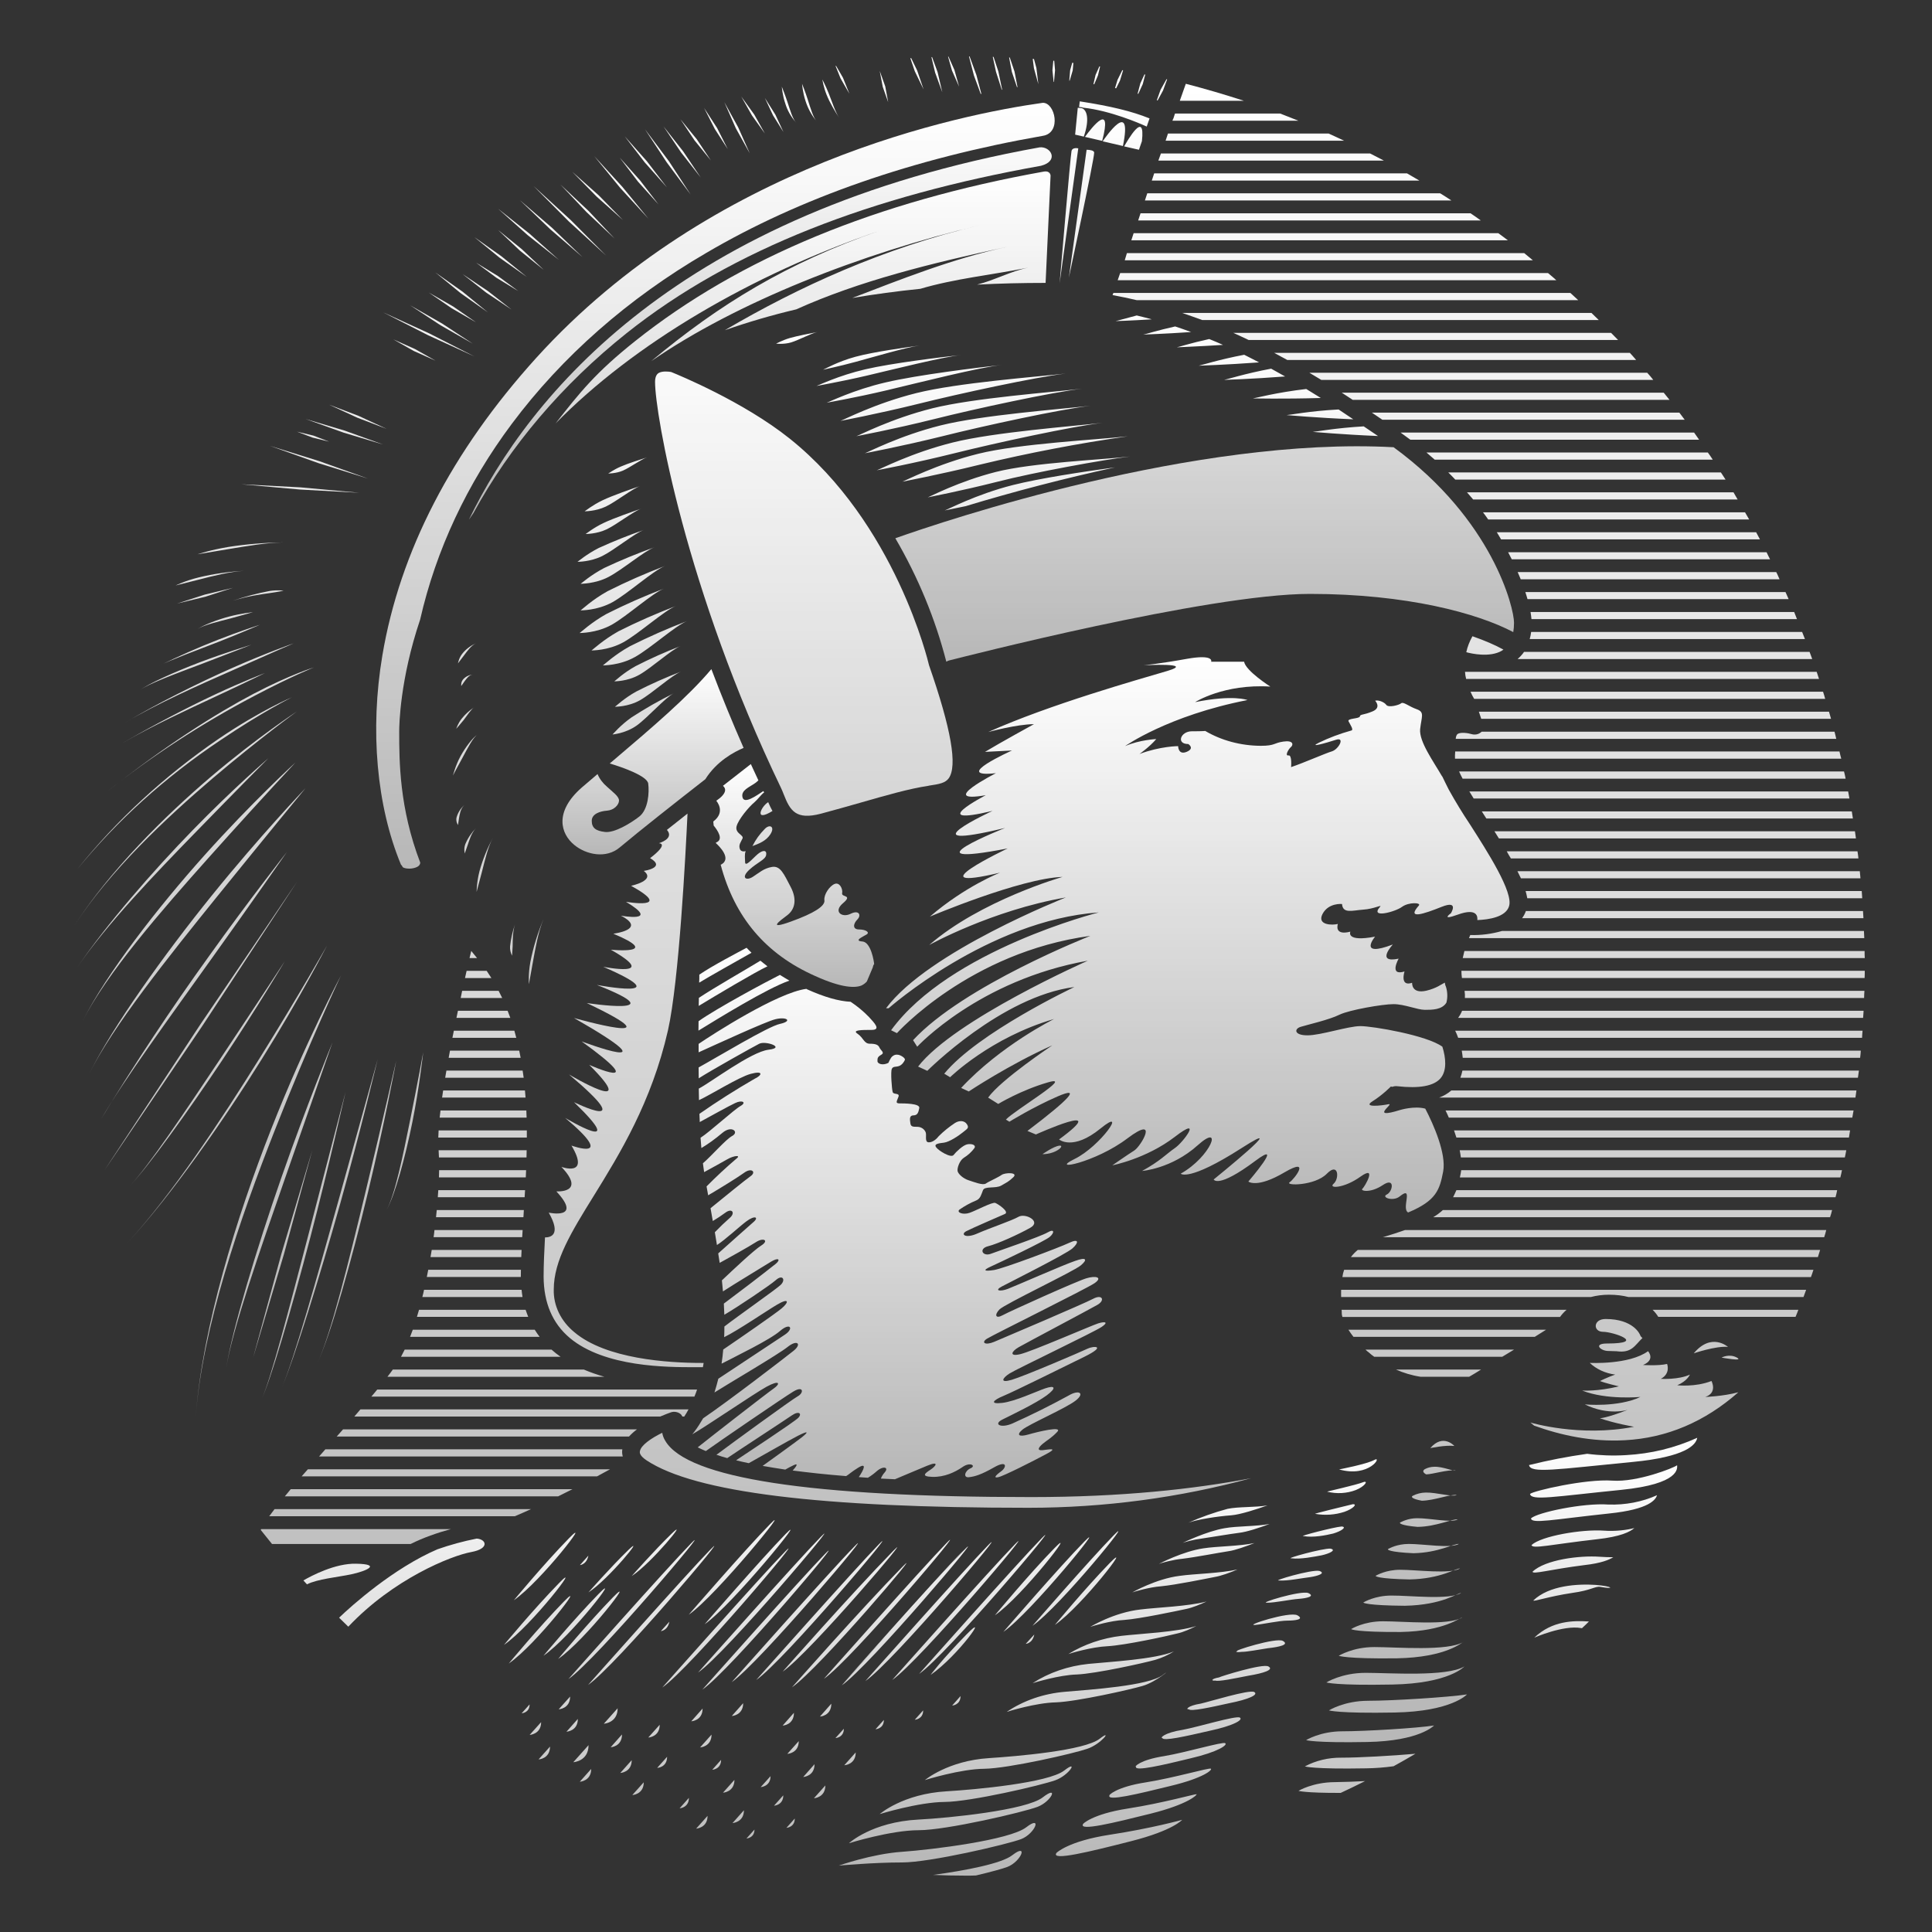 <svg width="35" height="35" viewBox="0 0 35 35" fill="none" xmlns="http://www.w3.org/2000/svg">
<rect x="0" y="0" width="35" height="35" fill="#333333" stroke="none"/>
<path d="M23.73 10.759C21.886 10.759 17.392 11.916 17.201 11.963C17.18 11.968 17.161 11.976 17.145 11.987L17.142 11.982C16.943 11.21 16.634 10.46 16.22 9.751C17.12 9.432 21.654 7.906 25.246 8.102C27.045 9.416 27.428 11.015 27.428 11.281C27.428 11.342 27.423 11.399 27.414 11.451C26.769 11.11 25.484 10.759 23.73 10.759V10.759ZM10.064 7.672C10.506 7.108 10.785 6.754 11.508 6.178C13.405 4.667 15.888 3.649 18.913 3.108C19.029 3.09 19.032 3.181 19.032 3.181L18.942 5.125C18.518 5.125 18.107 5.135 17.701 5.156C18.013 5.079 18.305 4.914 18.627 4.849C17.961 4.981 17.289 5.049 16.673 5.232C16.249 5.275 15.838 5.331 15.44 5.398C16.319 5.062 17.24 4.69 18.248 4.471C16.869 4.769 15.566 5.089 14.426 5.604C13.986 5.708 13.553 5.834 13.131 5.982C14.47 5.196 15.998 4.496 17.756 4.078C15.586 4.594 13.339 5.478 11.796 6.544C13.03 5.512 14.265 4.76 15.932 4.18C13.602 4.98 11.486 6.223 10.064 7.672V7.672Z" fill="url(#paint0_linear_1106_450)"/>
<path d="M11.867 6.92C11.867 6.839 11.889 6.784 11.931 6.758C11.995 6.719 12.11 6.73 12.158 6.739C12.295 6.794 13.465 7.275 14.304 7.944C16.228 9.48 16.821 12.014 16.827 12.039L16.83 12.051C17.233 13.208 17.349 13.877 17.186 14.101C17.125 14.184 17.018 14.205 16.833 14.232L16.817 14.236C16.472 14.287 16.043 14.411 15.589 14.541C15.356 14.607 15.116 14.676 14.871 14.741C14.419 14.859 14.314 14.688 14.198 14.391C14.182 14.35 14.167 14.312 14.151 14.279C12.414 10.667 11.867 7.494 11.867 6.92V6.92ZM27.236 11.768L27.206 11.789C26.989 11.916 26.65 11.84 26.563 11.815C26.585 11.715 26.623 11.618 26.675 11.526C26.902 11.605 27.089 11.687 27.236 11.768V11.768ZM16.601 7.121C15.851 7.308 15.276 7.611 15.225 7.625C15.238 7.622 15.878 7.503 16.632 7.317C17.384 7.129 18.772 6.829 19.309 6.767C18.76 6.829 17.35 6.934 16.601 7.121V7.121ZM16.89 7.397C16.14 7.585 15.567 7.887 15.514 7.902C15.526 7.899 16.169 7.78 16.92 7.593C17.672 7.404 19.06 7.105 19.6 7.042C19.049 7.107 17.639 7.21 16.89 7.397ZM17.043 7.706C16.294 7.893 15.72 8.196 15.668 8.211C15.682 8.208 16.323 8.088 17.075 7.902C17.827 7.713 19.215 7.413 19.754 7.351C19.203 7.414 17.794 7.518 17.043 7.706ZM17.261 8.016C16.51 8.203 15.936 8.505 15.884 8.519C15.898 8.517 16.539 8.398 17.291 8.211C18.045 8.022 19.431 7.723 19.973 7.66C19.422 7.724 18.009 7.829 17.261 8.016V8.016ZM17.72 8.221C16.971 8.408 16.397 8.711 16.346 8.726C16.357 8.723 17 8.603 17.753 8.417C18.634 8.205 19.528 8.034 20.431 7.904C19.881 7.967 18.471 8.034 17.72 8.221ZM18.04 8.55C17.368 8.721 16.852 8.996 16.807 9.01C16.817 9.007 17.394 8.898 18.07 8.727C18.744 8.554 19.989 8.328 20.471 8.27C19.979 8.329 18.715 8.379 18.04 8.55ZM16.043 6.928C15.46 7.063 15.015 7.286 14.975 7.296C14.984 7.293 15.483 7.208 16.066 7.07C16.651 6.931 17.729 6.657 18.148 6.611C17.72 6.658 16.625 6.791 16.043 6.928V6.928ZM10.991 11.12C10.712 11.274 10.519 11.458 10.5 11.468C10.505 11.466 10.8 11.473 11.08 11.319C11.358 11.163 11.819 10.745 12.029 10.663C11.673 10.798 11.326 10.951 10.991 11.12V11.12ZM11.007 10.71C10.729 10.864 10.537 11.047 10.518 11.058C10.522 11.056 10.817 11.063 11.096 10.909C11.375 10.753 11.837 10.335 12.047 10.253C11.69 10.388 11.342 10.541 11.007 10.71V10.71ZM10.947 10.289C10.703 10.416 10.534 10.567 10.518 10.577C10.521 10.574 10.781 10.579 11.024 10.452C11.27 10.325 11.674 9.98 11.857 9.914C11.546 10.025 11.242 10.15 10.947 10.289V10.289ZM10.845 9.928C10.626 10.04 10.475 10.17 10.462 10.178C10.465 10.177 10.697 10.181 10.916 10.07C11.136 9.96 11.499 9.659 11.663 9.601C11.384 9.697 11.111 9.807 10.845 9.928V9.928ZM10.933 9.475C10.748 9.563 10.622 9.668 10.609 9.674C10.612 9.673 10.807 9.676 10.991 9.589C11.176 9.5 11.48 9.26 11.618 9.215C11.477 9.262 11.117 9.387 10.933 9.475V9.475ZM10.914 9.064C10.731 9.152 10.603 9.257 10.591 9.263C10.594 9.262 10.788 9.265 10.973 9.178C11.157 9.091 11.462 8.849 11.599 8.805C11.459 8.85 11.099 8.976 10.914 9.064ZM11.245 8.453C11.117 8.508 11.027 8.575 11.018 8.579C11.021 8.577 11.157 8.58 11.284 8.526C11.414 8.469 11.625 8.316 11.722 8.286C11.625 8.317 11.373 8.396 11.245 8.453ZM14.304 6.125C14.167 6.166 14.069 6.223 14.06 6.225C14.062 6.225 14.195 6.243 14.332 6.203C14.469 6.161 14.705 6.035 14.805 6.016C14.702 6.035 14.441 6.085 14.304 6.125V6.125ZM11.205 11.436C10.928 11.591 10.734 11.773 10.716 11.784C10.72 11.782 11.016 11.789 11.295 11.634C11.574 11.479 12.035 11.061 12.243 10.979C11.887 11.115 11.54 11.267 11.205 11.436V11.436ZM11.412 11.707C11.133 11.861 10.941 12.044 10.922 12.055C10.926 12.052 11.221 12.06 11.5 11.904C11.779 11.75 12.241 11.33 12.45 11.25C12.094 11.385 11.748 11.538 11.412 11.707V11.707ZM11.514 12.068C11.295 12.189 11.143 12.335 11.129 12.344C11.132 12.341 11.364 12.348 11.582 12.224C11.801 12.101 12.163 11.77 12.327 11.705C12.047 11.812 11.776 11.934 11.514 12.068V12.068ZM11.524 12.529C11.306 12.65 11.155 12.796 11.14 12.804C11.143 12.802 11.375 12.808 11.593 12.686C11.813 12.562 12.174 12.23 12.339 12.166C12.059 12.273 11.786 12.394 11.524 12.529V12.529ZM11.441 12.996C11.239 13.138 11.107 13.297 11.096 13.306C11.099 13.305 11.33 13.287 11.531 13.146C11.732 13.003 12.05 12.64 12.204 12.561C11.939 12.692 11.684 12.838 11.441 12.996V12.996ZM15.674 6.691C15.193 6.803 14.824 6.983 14.792 6.992C14.799 6.989 15.212 6.919 15.693 6.807C16.177 6.694 17.068 6.468 17.413 6.431C17.061 6.469 16.156 6.578 15.674 6.691V6.691ZM15.498 6.463C15.176 6.55 14.931 6.691 14.911 6.698C14.914 6.695 15.19 6.641 15.51 6.553C15.831 6.466 16.423 6.29 16.655 6.261C16.42 6.292 15.817 6.376 15.498 6.463V6.463ZM18.349 8.787C17.676 8.958 17.159 9.236 17.114 9.247C17.119 9.245 17.266 9.218 17.492 9.17C18.381 8.901 19.285 8.666 20.199 8.467C19.609 8.547 18.829 8.666 18.349 8.787V8.787ZM20.593 5.715C20.376 5.771 20.232 5.815 20.208 5.817C20.214 5.817 20.478 5.809 20.865 5.785C20.775 5.76 20.684 5.737 20.593 5.715V5.715ZM24.705 7.724C24.197 7.753 23.821 7.824 23.781 7.824C23.793 7.824 24.303 7.871 24.964 7.899L24.705 7.724ZM23.664 7.047C23.128 7.109 22.734 7.214 22.698 7.218C22.709 7.217 23.242 7.23 23.928 7.21L23.664 7.047ZM22.54 6.427C22.079 6.514 21.755 6.62 21.716 6.625C21.728 6.624 22.195 6.61 22.809 6.565C22.721 6.518 22.628 6.472 22.54 6.427ZM23.028 6.679C22.552 6.768 22.213 6.878 22.176 6.882C22.185 6.881 22.661 6.868 23.281 6.82C23.197 6.772 23.11 6.725 23.028 6.679ZM21.906 6.142C21.573 6.215 21.349 6.288 21.319 6.292C21.327 6.29 21.671 6.279 22.156 6.248C22.074 6.211 21.99 6.176 21.906 6.142V6.142ZM24.25 7.418C23.73 7.445 23.35 7.52 23.308 7.52C23.323 7.52 23.845 7.569 24.516 7.596L24.25 7.418ZM21.289 5.914C20.962 5.987 20.747 6.057 20.712 6.061C20.724 6.059 21.079 6.05 21.578 6.015C21.483 5.98 21.386 5.946 21.289 5.914V5.914ZM18.885 20.909C18.885 20.909 19.086 20.767 19.19 20.755C19.299 20.74 19.143 20.909 18.885 20.909Z" fill="url(#paint1_linear_1106_450)"/>
<path d="M26.631 14.936C26.493 14.73 26.365 14.519 26.246 14.305C26.206 14.225 26.166 14.146 26.128 14.065H26.125C25.965 13.789 25.707 13.435 25.727 13.21C25.751 12.985 25.814 12.901 25.667 12.849C25.523 12.798 25.424 12.708 25.384 12.74C25.35 12.772 25.158 12.824 25.116 12.772C25.08 12.72 24.973 12.676 24.912 12.694C24.912 12.694 25.033 12.818 24.864 12.888C24.695 12.959 24.644 12.934 24.635 12.979C24.626 13.023 24.397 13.011 24.431 13.069C24.46 13.127 24.533 13.229 24.476 13.235C24.273 13.292 24.077 13.365 23.892 13.455C23.696 13.552 24.024 13.46 24.199 13.403C24.373 13.345 24.253 13.57 24.133 13.61C24.006 13.648 23.616 13.821 23.389 13.897C23.389 13.897 23.41 13.671 23.341 13.685C23.272 13.697 23.341 13.569 23.389 13.531C23.432 13.492 23.432 13.408 23.251 13.434C23.068 13.46 23.104 13.511 22.839 13.511C22.479 13.509 22.128 13.415 21.834 13.242C21.834 13.242 21.791 13.248 21.59 13.248C21.389 13.248 21.301 13.479 21.527 13.479C21.527 13.479 21.65 13.556 21.498 13.62C21.343 13.685 21.343 13.517 21.343 13.517C21.343 13.517 21.022 13.517 20.643 13.659C20.643 13.659 20.826 13.531 20.947 13.389C20.947 13.389 20.643 13.402 20.381 13.517C20.381 13.517 21.158 12.964 22.599 12.682C22.599 12.682 22.341 12.58 21.65 12.72C21.65 12.72 22.17 12.386 23.013 12.438C23.013 12.438 22.568 12.155 22.538 11.988H21.941C21.941 11.988 22.004 11.846 21.499 11.936C20.994 12.027 20.719 12.052 20.719 12.052C20.719 12.052 21.668 12.001 21.147 12.155C20.627 12.309 19.021 12.76 17.904 13.261C17.904 13.261 18.425 13.119 18.731 13.119C18.731 13.119 18.118 13.455 17.844 13.621L18.333 13.596C18.333 13.596 17.215 14.097 18.042 14.007C18.042 14.007 16.956 14.56 17.858 14.406C17.858 14.406 16.742 14.985 17.98 14.69C17.98 14.69 16.343 15.448 18.209 14.999C18.209 14.999 16.328 15.743 18.255 15.37C18.255 15.37 16.542 16.182 18.117 15.809C18.117 15.809 17.49 16.052 16.846 16.605C16.846 16.605 18.485 15.911 19.249 15.886C19.249 15.886 17.764 16.31 16.833 17.12C16.833 17.12 17.964 16.491 19.309 16.258C19.309 16.258 16.817 17.236 16.052 18.265H16.099C16.099 18.265 17.902 16.671 19.906 16.529C19.906 16.529 17.2 17.212 16.143 18.664L16.249 18.716C16.249 18.716 17.566 17.249 19.753 16.954C19.753 16.954 17.457 17.854 16.541 18.844L16.616 18.962C16.616 18.962 17.733 17.753 19.707 17.404C19.707 17.404 17.29 18.471 16.632 19.322L16.799 19.399C16.799 19.399 18.146 18.048 19.463 17.881C19.463 17.881 17.717 18.705 17.106 19.451L17.212 19.515C17.212 19.515 17.946 18.794 19.096 18.46C19.096 18.46 18.13 18.937 17.412 19.709L17.55 19.773C17.55 19.773 18.284 19.284 19.064 18.937C19.064 18.937 18.13 19.56 17.901 19.884L18.084 19.999C18.084 19.999 18.497 19.748 18.989 19.607C19.478 19.465 18.377 20.115 18.223 20.282L18.286 20.321C18.286 20.321 18.713 20.057 19.157 19.864C19.599 19.672 19.377 19.909 18.613 20.488L18.766 20.552C18.766 20.552 20.167 19.922 19.186 20.642C19.186 20.642 19.433 20.855 19.938 20.443C20.443 20.032 19.938 20.766 19.465 20.997C18.991 21.229 19.847 21.062 20.425 20.622C21.007 20.185 20.672 20.764 20.549 20.842C20.425 20.92 20.151 21.111 20.151 21.111C20.151 21.111 20.765 20.993 21.283 20.595C21.803 20.195 21.436 20.697 21.283 20.799C21.131 20.903 21.022 21.031 20.69 21.213C20.69 21.213 21.223 21.174 21.697 20.748C22.17 20.324 21.941 20.953 21.39 21.262C21.39 21.262 21.529 21.416 22.492 20.799C23.455 20.182 21.987 21.367 21.987 21.367C21.987 21.367 22.059 21.54 22.739 21.032C23.29 20.62 22.615 21.405 22.615 21.405C22.615 21.405 22.77 21.534 23.272 21.237C23.754 20.955 23.455 21.354 23.363 21.418C23.272 21.484 23.821 21.484 24.037 21.263C24.251 21.045 24.266 21.354 24.16 21.444C24.055 21.534 24.344 21.534 24.648 21.315C24.955 21.097 24.726 21.495 24.682 21.535C24.633 21.572 24.817 21.624 25.049 21.47C25.278 21.315 25.233 21.587 25.124 21.639C25.015 21.689 25.233 21.771 25.353 21.677C25.623 21.458 25.379 21.899 25.51 21.965C26.021 21.752 26.081 21.555 26.145 21.219C26.202 20.9 25.973 20.377 25.82 20.084C25.622 20.03 25.366 20.108 25.366 20.108C24.786 20.288 25.277 19.979 25.153 20.004C25.03 20.03 24.68 20.069 24.861 19.953C25.047 19.837 25.197 19.683 25.197 19.683L25.224 19.689C25.252 19.678 25.283 19.674 25.313 19.678C25.714 19.723 25.976 19.674 26.096 19.535C26.216 19.394 26.193 19.164 26.13 18.962C25.849 18.755 24.868 18.589 24.646 18.589C24.42 18.589 23.93 18.756 23.686 18.756C23.442 18.756 23.442 18.639 23.563 18.602C23.686 18.564 24.082 18.474 24.266 18.382C24.45 18.294 25.049 18.191 25.244 18.191C25.445 18.191 25.675 18.294 25.813 18.294C25.945 18.294 26.123 18.294 26.203 18.164C26.227 18.069 26.224 17.971 26.195 17.877C26.183 17.853 26.177 17.827 26.174 17.801C26.108 17.833 26.024 17.903 25.841 17.947C25.564 18.011 25.582 17.804 25.582 17.804C25.353 17.882 25.444 17.599 25.444 17.599C25.155 17.688 25.338 17.367 25.338 17.367C24.911 17.456 25.233 17.11 25.233 17.11C24.588 17.355 24.911 16.968 24.911 16.968C24.372 17.071 24.463 16.878 24.463 16.878C24.159 16.956 24.237 16.738 24.237 16.738C24.143 16.764 23.852 16.764 23.959 16.557C24.068 16.351 24.312 16.377 24.312 16.377C24.326 16.557 24.498 16.493 24.694 16.479C24.895 16.467 25.049 16.377 25 16.429C24.808 16.646 25.278 16.519 25.398 16.429C25.522 16.339 25.748 16.351 25.705 16.403C25.471 16.666 25.795 16.557 26.115 16.429C26.44 16.299 26.284 16.545 26.284 16.545C26.284 16.545 26.086 16.686 26.407 16.57C26.769 16.439 26.769 16.613 26.763 16.668C26.976 16.66 27.277 16.612 27.337 16.419C27.422 16.168 26.944 15.426 26.631 14.936V14.936Z" fill="url(#paint2_linear_1106_450)"/>
<path d="M28.963 5.798C28.918 5.755 28.874 5.713 28.831 5.669H21.416C21.536 5.71 21.656 5.753 21.78 5.798H28.963ZM27.769 4.715L27.612 4.585H20.415L20.376 4.715H27.769ZM29.313 6.159L29.186 6.03H22.342C22.433 6.072 22.529 6.115 22.62 6.159H29.313ZM28.194 5.076C28.145 5.032 28.095 4.989 28.044 4.947H20.293L20.248 5.076H28.194ZM26.294 3.632C26.226 3.587 26.159 3.544 26.09 3.502H20.784L20.741 3.632H26.294ZM25.713 3.271C25.639 3.227 25.564 3.184 25.49 3.141H20.909L20.866 3.271H25.713ZM26.826 3.994C26.765 3.949 26.703 3.906 26.64 3.864H20.662L20.619 3.994H26.826ZM27.317 4.353L27.143 4.224H20.537L20.495 4.353H27.317ZM31.479 9.049C31.455 9.005 31.43 8.962 31.404 8.919H26.576L26.688 9.049H31.479V9.049ZM30.781 7.966L30.69 7.836H25.372L25.55 7.966H30.781ZM31.883 9.771L31.814 9.642H27.116C27.142 9.686 27.17 9.729 27.193 9.771H31.883ZM31.688 9.411L31.613 9.281H26.866C26.897 9.324 26.932 9.368 26.96 9.411H31.688V9.411ZM29.95 6.882C29.916 6.838 29.88 6.795 29.841 6.753H23.721L23.936 6.882H29.95ZM29.64 6.521C29.603 6.477 29.565 6.434 29.526 6.392H23.082L23.32 6.521H29.64ZM30.52 7.604L30.423 7.475H24.852L25.042 7.604H30.52V7.604ZM30.245 7.244C30.211 7.2 30.176 7.157 30.14 7.114H24.307L24.506 7.244H30.245V7.244ZM31.26 8.688L31.176 8.559H26.237C26.28 8.602 26.324 8.645 26.363 8.688H31.26ZM33.153 22.051C33.168 22.008 33.18 21.965 33.19 21.921H26.139C26.086 21.97 26.028 22.013 25.964 22.051H33.153ZM33.34 21.329C33.352 21.285 33.36 21.242 33.369 21.199H26.471L26.462 21.257L26.447 21.33H33.34V21.329V21.329ZM33.047 22.412C33.062 22.368 33.074 22.326 33.084 22.283H25.454C25.328 22.328 25.199 22.369 25.07 22.408L25.049 22.413H33.047V22.412ZM33.773 16.995L33.767 16.865H27.212C27.027 16.919 26.831 16.945 26.635 16.939L26.612 16.995H33.773ZM33.547 14.699H26.844L26.913 14.807L26.927 14.828H33.567L33.547 14.699V14.699ZM25.07 2.909C24.987 2.865 24.904 2.822 24.82 2.78H21.031L20.985 2.909H25.07V2.909ZM28.38 23.728H24.304C24.307 23.747 24.308 23.765 24.307 23.784C24.307 23.807 24.31 23.829 24.319 23.858H28.261C28.295 23.811 28.335 23.767 28.38 23.728ZM29.147 23.455C29.285 23.455 29.402 23.471 29.502 23.497H32.672L32.72 23.366H24.296C24.293 23.411 24.296 23.454 24.296 23.497H28.819C28.925 23.469 29.036 23.455 29.147 23.455V23.455ZM27.428 24.45H24.738C24.756 24.469 24.776 24.486 24.798 24.501C24.824 24.527 24.858 24.552 24.895 24.579H27.215L27.428 24.45V24.45ZM23.522 2.187L23.191 2.057H21.286L21.257 2.147C21.254 2.151 21.251 2.155 21.251 2.158L21.239 2.187H23.522V2.187ZM29.938 23.728C29.979 23.767 30.013 23.81 30.041 23.856H32.528C32.545 23.814 32.564 23.771 32.579 23.728H29.938V23.728ZM24.35 2.549L24.069 2.419H21.159L21.116 2.549H24.35V2.549ZM30.939 8.197H25.841L25.991 8.327H31.028C30.999 8.283 30.971 8.24 30.939 8.197ZM33.265 13.383C33.256 13.34 33.244 13.297 33.234 13.255H26.842C26.836 13.26 26.831 13.266 26.822 13.271C26.801 13.288 26.775 13.299 26.747 13.304C26.718 13.309 26.689 13.308 26.662 13.3C26.59 13.278 26.463 13.262 26.409 13.295C26.383 13.312 26.375 13.35 26.372 13.385H33.265V13.383V13.383ZM33.324 13.614H26.362V13.621C26.359 13.669 26.356 13.706 26.359 13.744H33.356C33.343 13.701 33.334 13.658 33.324 13.614V13.614ZM28.449 5.307H20.17L20.155 5.346C20.305 5.373 20.451 5.404 20.595 5.438H28.591C28.545 5.394 28.497 5.35 28.449 5.307V5.307ZM33.733 18.801C33.736 18.759 33.736 18.716 33.742 18.672H26.362C26.383 18.711 26.399 18.755 26.416 18.801H33.733ZM33.613 19.884L33.631 19.755H26.292C26.229 19.81 26.154 19.854 26.071 19.884H33.613V19.884ZM33.658 19.524L33.676 19.395H26.493C26.484 19.439 26.472 19.482 26.456 19.524H33.658ZM33.556 20.247L33.579 20.117H26.187C26.208 20.157 26.227 20.201 26.247 20.247H33.556V20.247ZM33.495 20.608L33.516 20.478H26.341L26.384 20.608H33.495V20.608ZM33.698 19.163C33.704 19.121 33.707 19.076 33.71 19.033H26.481C26.487 19.076 26.496 19.119 26.499 19.163H33.698ZM33.752 18.44L33.761 18.311H26.487C26.469 18.356 26.445 18.4 26.415 18.44H33.752V18.44ZM33.779 17.718C33.782 17.673 33.782 17.631 33.782 17.587H26.475C26.475 17.631 26.478 17.673 26.484 17.717H33.779V17.718V17.718ZM26.538 18.08H33.77C33.77 18.037 33.773 17.993 33.776 17.95H26.532C26.538 17.994 26.541 18.038 26.538 18.08ZM32.933 22.773L32.973 22.644H24.597C24.55 22.683 24.508 22.726 24.473 22.773H32.933V22.773ZM26.616 24.941C26.685 24.9 26.76 24.857 26.831 24.811H25.29C25.422 24.869 25.57 24.916 25.732 24.941H26.616ZM27.804 24.218L28.009 24.089H24.428C24.454 24.131 24.485 24.174 24.519 24.218H27.804ZM33.421 20.968C33.432 20.924 33.438 20.882 33.447 20.838H26.444C26.453 20.882 26.459 20.925 26.465 20.968H33.421ZM22.535 1.826C22.188 1.713 21.837 1.61 21.482 1.518L21.373 1.826H22.535ZM33.252 21.689C33.263 21.646 33.275 21.604 33.282 21.561H26.384C26.363 21.605 26.347 21.648 26.324 21.689H33.252ZM32.807 23.135C32.824 23.092 32.837 23.049 32.852 23.004H24.35C24.335 23.047 24.324 23.091 24.319 23.135H32.807V23.135ZM33.782 17.356C33.779 17.313 33.779 17.271 33.779 17.228H26.529C26.518 17.27 26.509 17.313 26.499 17.356H33.782ZM33.435 14.106C33.426 14.063 33.418 14.019 33.406 13.976H26.433C26.45 14.014 26.469 14.055 26.496 14.106H33.435V14.106ZM33.065 12.661C33.053 12.618 33.042 12.575 33.026 12.531H26.64C26.659 12.576 26.68 12.619 26.706 12.661H33.065ZM32.83 11.939C32.815 11.895 32.799 11.852 32.782 11.809H27.61C27.578 11.856 27.538 11.9 27.493 11.939H32.83ZM32.953 12.299L32.911 12.171H26.54C26.543 12.214 26.549 12.257 26.56 12.299H32.953ZM32.698 11.577L32.647 11.448H27.738C27.733 11.492 27.724 11.535 27.712 11.577H32.698ZM32.238 10.494C32.218 10.451 32.202 10.407 32.178 10.364H27.494C27.515 10.409 27.531 10.452 27.549 10.494H32.238ZM32.554 11.216L32.503 11.087H27.727C27.735 11.137 27.741 11.179 27.744 11.216H32.554ZM32.403 10.854C32.385 10.811 32.366 10.768 32.346 10.726H27.633C27.647 10.771 27.662 10.814 27.672 10.854H32.403ZM32.066 10.132C32.043 10.09 32.024 10.047 32.003 10.004H27.321L27.387 10.132H32.066V10.132ZM33.171 13.022C33.159 12.978 33.145 12.935 33.134 12.893H26.791L26.834 13.022H33.171ZM33.736 16.273L33.727 16.142H27.638C27.65 16.189 27.662 16.232 27.668 16.273H33.736ZM33.667 15.551C33.664 15.508 33.656 15.464 33.65 15.422H27.296C27.32 15.467 27.345 15.51 27.371 15.551H33.667V15.551ZM33.704 15.911L33.692 15.783H27.49L27.553 15.911H33.704ZM33.758 16.634L33.75 16.504H27.643C27.627 16.55 27.604 16.593 27.574 16.634H33.758ZM33.622 15.189L33.604 15.059H27.073C27.102 15.104 27.127 15.147 27.154 15.189H33.622ZM33.504 14.466L33.481 14.338H26.619L26.697 14.466H33.504ZM9.538 20.968L9.541 20.838H7.946L7.952 20.968H9.538V20.968ZM9.521 19.884L9.51 19.755H8.028L8.009 19.884H9.521ZM9.54 20.247L9.535 20.117H7.98L7.965 20.247H9.54V20.247ZM9.46 22.412L9.468 22.283H7.871C7.868 22.325 7.861 22.368 7.855 22.412H9.46ZM9.482 22.051L9.484 22.024L9.49 21.921H7.912L7.899 22.051H9.482V22.051ZM9.525 21.329L9.531 21.199H7.955L7.952 21.329H9.525ZM9.504 21.689L9.512 21.561H7.94L7.931 21.689H9.504ZM9.544 20.608V20.478H7.946L7.94 20.608H9.544ZM9.487 19.524L9.468 19.395H8.087L8.065 19.524H9.487V19.524ZM8.902 17.718L8.817 17.588H8.453L8.424 17.718H8.902ZM8.642 17.356L8.538 17.228H8.537C8.527 17.271 8.517 17.313 8.506 17.356H8.642ZM9.098 18.08C9.077 18.036 9.055 17.993 9.033 17.95H8.372L8.346 18.08H9.098ZM9.245 18.44L9.196 18.311H8.296L8.269 18.44H9.245ZM9.432 19.163L9.406 19.033H8.152L8.128 19.163H9.432ZM9.353 18.801L9.318 18.672H8.222L8.196 18.801H9.353ZM12.58 25.301C12.598 25.259 12.614 25.216 12.628 25.173H6.834C6.799 25.216 6.764 25.259 6.727 25.301H12.58ZM11.395 26.024C11.438 25.977 11.487 25.933 11.54 25.894H6.215L6.1 26.024H11.395ZM11.282 26.385C11.27 26.343 11.267 26.299 11.274 26.256H5.894L5.781 26.385H11.282ZM11.957 25.663C12.045 25.626 12.116 25.599 12.151 25.587C12.184 25.575 12.22 25.573 12.254 25.581C12.288 25.588 12.319 25.605 12.341 25.628C12.349 25.638 12.357 25.652 12.363 25.662H12.396C12.424 25.62 12.45 25.576 12.473 25.532H6.53C6.495 25.575 6.455 25.619 6.419 25.662H11.957V25.663ZM9.327 27.468C9.425 27.427 9.523 27.383 9.62 27.339H4.974C4.94 27.382 4.908 27.425 4.877 27.468H9.327ZM4.731 27.701C4.73 27.706 4.727 27.712 4.724 27.717L4.928 27.971H7.439C7.67 27.855 7.924 27.768 8.169 27.701H4.731ZM10.111 27.108L10.371 26.978H5.267L5.16 27.108H10.111ZM10.815 26.746L11.051 26.618H5.577L5.464 26.746H10.815ZM9.466 23.497C9.459 23.454 9.453 23.41 9.449 23.366H7.682C7.673 23.411 7.663 23.453 7.651 23.497H9.466ZM9.569 23.856C9.553 23.814 9.537 23.773 9.522 23.728H7.591L7.553 23.856H9.569ZM10.948 24.941C10.821 24.905 10.697 24.862 10.577 24.811H7.116C7.087 24.853 7.055 24.895 7.019 24.941H10.948ZM9.435 23.135V23.128L9.437 23.003H7.758L7.732 23.134H9.435V23.135V23.135ZM9.443 22.773L9.449 22.644H7.821L7.799 22.773H9.443ZM10.155 24.579C10.098 24.539 10.043 24.496 9.992 24.45H7.331L7.265 24.579H10.155ZM9.776 24.218C9.744 24.176 9.714 24.133 9.687 24.089H7.478C7.462 24.132 7.446 24.175 7.429 24.218H9.776V24.218ZM10.322 24.238C10.956 24.77 12.094 24.768 12.581 24.768H12.734L12.747 24.691H12.718C12.101 24.691 10.98 24.62 10.405 24.134C10.283 24.034 10.187 23.913 10.123 23.78C10.059 23.646 10.028 23.504 10.032 23.36C10.032 22.834 10.353 22.315 10.759 21.66C11.224 20.908 11.804 19.969 12.101 18.665C12.302 17.771 12.421 15.464 12.455 14.739L12.082 15.034C12.223 15.195 11.937 15.275 11.937 15.275C12.12 15.295 11.777 15.546 11.777 15.546C12.075 15.72 11.662 15.777 11.662 15.777C11.891 15.951 11.433 16.047 11.433 16.047C12.235 16.492 11.34 16.337 11.34 16.337C11.984 16.723 11.248 16.588 11.248 16.588C11.731 16.839 11.111 16.915 11.111 16.915C12.029 17.3 11.066 17.205 11.066 17.205C11.984 17.725 10.928 17.514 10.928 17.514C12.349 18.132 10.813 17.843 10.813 17.843C12.282 18.422 10.63 18.171 10.63 18.171C12.374 19.001 10.399 18.442 10.399 18.442C12.292 19.526 10.537 18.866 10.537 18.866C11.845 19.812 10.675 19.291 10.675 19.291C11.639 20.256 10.308 19.465 10.308 19.465C11.616 20.566 10.399 19.967 10.399 19.967C11.433 20.967 10.239 20.252 10.239 20.252C11.202 21.062 10.353 20.753 10.353 20.753C10.697 21.332 10.17 21.139 10.17 21.139C10.628 21.621 10.079 21.583 10.079 21.583C10.562 22.103 9.941 21.968 9.941 21.968C10.173 22.375 9.973 22.417 9.873 22.417C9.86 22.67 9.848 22.908 9.848 23.127C9.85 23.6 10.008 23.974 10.322 24.238V24.238ZM29.755 24.239C29.735 24.225 29.72 24.206 29.712 24.185C29.709 24.173 29.592 23.895 29.087 23.895C28.857 23.895 28.857 24.127 29.041 24.127C29.224 24.127 29.844 24.339 29.11 24.339C28.857 24.339 28.995 24.474 29.134 24.474L29.286 24.479C29.562 24.517 29.614 24.373 29.755 24.239V24.239ZM29.436 26.091C30.194 26.051 30.884 25.758 31.492 25.222C31.212 25.297 30.893 25.307 30.893 25.307C31.119 25.231 31.005 25.018 31.005 25.018C30.706 25.134 30.385 25.095 30.385 25.095C30.568 25.018 30.614 24.902 30.614 24.902C30.407 24.999 30.087 24.979 30.087 24.979C30.27 24.883 30.201 24.709 30.201 24.709C30.041 24.747 29.765 24.728 29.765 24.728C29.997 24.632 29.856 24.478 29.856 24.478C29.512 24.728 28.8 24.69 28.8 24.69C28.92 24.804 29.083 24.879 29.261 24.902C29.144 24.941 28.984 25.018 28.984 25.018C29.078 25.057 29.327 25.115 29.327 25.115C28.94 25.211 28.662 25.191 28.662 25.191C29.098 25.365 29.718 25.307 29.718 25.307C29.308 25.5 28.71 25.442 28.71 25.442C29.144 25.654 29.49 25.54 29.49 25.54C29.097 25.693 28.982 25.693 28.982 25.693C29.26 25.789 29.602 25.847 29.602 25.847C28.615 26.04 27.724 25.77 27.724 25.77L27.793 25.827C28.265 25.998 28.834 26.125 29.436 26.091V26.091ZM30.684 24.517C30.684 24.517 31.078 24.381 31.304 24.4C31.303 24.401 31.005 24.131 30.684 24.517ZM31.188 24.594C31.188 24.594 31.326 24.517 31.466 24.594C31.602 24.671 31.188 24.594 31.188 24.594ZM25.911 26.234C25.911 26.234 26.187 26.175 26.347 26.195C26.347 26.195 26.143 25.963 25.911 26.234ZM26.369 26.639C26.226 26.621 25.951 26.708 25.836 26.71C25.758 26.666 25.782 26.632 25.816 26.613C25.866 26.587 25.923 26.573 25.982 26.572C26.143 26.566 26.336 26.661 26.369 26.639V26.639ZM26.39 27.083C26.267 27.068 25.989 27.182 25.758 27.187C25.563 27.151 25.56 27.112 25.595 27.097C25.666 27.06 25.747 27.04 25.83 27.039C26.023 27.035 26.318 27.125 26.39 27.083ZM26.409 27.526C26.3 27.514 26.024 27.656 25.681 27.661C25.368 27.634 25.343 27.591 25.368 27.58C25.393 27.569 25.506 27.504 25.672 27.504C25.902 27.502 26.3 27.591 26.409 27.526V27.526ZM26.43 27.97C26.34 27.96 26.065 28.129 25.606 28.138C25.169 28.118 25.124 28.073 25.148 28.061C25.168 28.051 25.305 27.971 25.52 27.97C25.782 27.969 26.286 28.056 26.43 27.97V27.97ZM26.45 28.414C26.381 28.406 26.104 28.603 25.532 28.613C24.976 28.602 24.904 28.555 24.924 28.545C24.939 28.538 25.108 28.438 25.363 28.438C25.659 28.437 26.273 28.522 26.45 28.414V28.414ZM26.469 28.858C26.415 28.852 26.142 29.076 25.451 29.09C24.777 29.085 24.686 29.037 24.7 29.029C24.711 29.023 24.907 28.905 25.208 28.905C25.538 28.903 26.258 28.989 26.469 28.858ZM26.49 29.302C26.456 29.297 26.18 29.549 25.377 29.565C24.582 29.569 24.468 29.517 24.479 29.511C24.485 29.508 24.705 29.371 25.053 29.371C25.421 29.37 26.24 29.453 26.49 29.302V29.302ZM26.513 29.745C26.493 29.743 26.218 30.026 25.3 30.042C24.388 30.053 24.25 29.997 24.253 29.995C24.259 29.994 24.506 29.838 24.898 29.838C25.3 29.838 26.226 29.918 26.513 29.745ZM24.028 30.479C24.028 30.479 24.306 30.305 24.739 30.305C25.175 30.305 26.208 30.381 26.529 30.189C26.529 30.189 26.256 30.498 25.224 30.517C24.19 30.537 24.028 30.479 24.028 30.479V30.479ZM24.075 30.985C24.075 30.985 24.351 30.811 24.789 30.811C25.225 30.811 26.231 30.748 26.576 30.696C26.576 30.696 26.3 31.004 25.268 31.024C24.238 31.043 24.075 30.985 24.075 30.985V30.985ZM23.661 31.524C23.661 31.524 23.917 31.364 24.321 31.364C24.724 31.364 25.663 31.308 25.979 31.259C25.979 31.259 25.723 31.541 24.768 31.558C23.814 31.576 23.661 31.524 23.661 31.524ZM22.667 26.779C21.365 27.133 20.005 27.314 18.637 27.315C14.853 27.315 12.59 27.035 11.715 26.457C11.58 26.368 11.588 26.31 11.593 26.289C11.611 26.182 11.796 26.055 11.997 25.956C12.005 26.007 12.024 26.057 12.053 26.103C12.451 26.779 14.683 27.121 18.682 27.121C20.317 27.121 21.631 26.977 22.667 26.779V26.779ZM13.911 14.536C13.789 14.611 13.652 14.902 13.994 14.692C13.965 14.639 13.939 14.585 13.916 14.531L13.911 14.536ZM13.956 15.114C14.047 14.972 13.94 14.921 13.849 15.023C13.761 15.112 13.689 15.212 13.636 15.319L13.63 15.328C13.745 15.284 13.875 15.239 13.956 15.114Z" fill="url(#paint3_linear_1106_450)"/>
<path d="M15.624 17.056C15.455 17.044 15.639 16.966 15.701 16.928C15.761 16.89 15.684 16.838 15.563 16.838C15.441 16.838 15.455 16.735 15.532 16.657C15.608 16.581 15.563 16.477 15.408 16.555C15.256 16.631 15.088 16.517 15.272 16.362C15.455 16.207 15.241 16.258 15.256 16.182C15.272 16.104 15.21 15.976 15.119 16.014C15.027 16.052 14.921 16.207 14.935 16.31C14.95 16.413 14.752 16.543 14.323 16.697C13.894 16.851 14.125 16.683 14.261 16.581C14.399 16.477 14.445 16.297 14.323 16.066C14.201 15.834 14.139 15.681 13.987 15.705C13.834 15.731 13.756 15.809 13.636 15.886C13.512 15.963 13.421 15.898 13.574 15.757C13.727 15.616 13.865 15.577 13.88 15.487C13.894 15.396 13.819 15.396 13.727 15.473C13.636 15.55 13.498 15.719 13.498 15.616C13.498 15.548 13.484 15.477 13.509 15.42C13.462 15.431 13.42 15.421 13.405 15.384C13.374 15.308 13.421 15.256 13.451 15.191C13.481 15.126 13.314 15.101 13.343 14.972C13.374 14.845 13.572 14.612 13.665 14.536C13.727 14.483 13.788 14.395 13.843 14.355C13.839 14.347 13.834 14.339 13.829 14.331C13.693 14.421 13.481 14.572 13.451 14.443C13.421 14.315 13.572 14.264 13.681 14.186C13.702 14.171 13.721 14.155 13.739 14.137L13.602 13.842L13.097 14.236C13.155 14.284 13.173 14.372 12.976 14.507C12.976 14.507 13.157 14.706 12.922 14.882L12.923 14.896L12.929 14.956C13 15.042 13.117 15.213 12.969 15.264L12.972 15.277C13.025 15.325 13.27 15.562 13.056 15.666C13.31 16.622 13.874 17.285 14.767 17.681C15.263 17.906 15.498 17.898 15.607 17.853C15.645 17.835 15.678 17.81 15.704 17.78L15.812 17.524L15.815 17.508C15.819 17.492 15.825 17.477 15.836 17.464C15.833 17.424 15.781 17.069 15.624 17.056V17.056Z" fill="url(#paint4_linear_1106_450)"/>
<path d="M16.855 26.626C16.755 26.691 16.679 26.749 16.893 26.755C17.108 26.761 17.299 26.672 17.438 26.576C17.576 26.478 17.689 26.555 17.582 26.6C17.476 26.646 17.445 26.774 17.553 26.761C17.66 26.749 17.774 26.716 18.011 26.581C18.249 26.446 18.241 26.581 18.133 26.657C18.027 26.734 17.996 26.781 18.087 26.76C18.18 26.741 18.725 26.465 18.954 26.342C19.183 26.22 19.005 26.258 18.891 26.271C18.776 26.283 18.814 26.22 18.891 26.155C18.968 26.09 19.039 26.058 19.151 25.942C19.265 25.826 18.807 25.936 18.631 25.987C18.454 26.038 18.409 25.994 18.523 25.899C18.638 25.803 19.297 25.517 19.481 25.377C19.665 25.236 19.544 25.17 19.358 25.282C19.027 25.463 18.688 25.632 18.34 25.788C18.133 25.878 17.99 25.803 18.156 25.718C18.325 25.634 18.769 25.421 18.96 25.28C19.151 25.138 19.108 25.093 18.936 25.151C18.769 25.209 18.385 25.389 18.156 25.415C17.927 25.441 17.982 25.369 18.181 25.287C18.381 25.204 19.223 24.785 19.643 24.58C20.061 24.374 19.809 24.38 19.703 24.432C19.597 24.484 18.548 24.933 18.327 24.997C18.106 25.062 18.158 24.965 18.29 24.881C18.421 24.799 19.826 24.129 19.958 24.038C20.088 23.95 20.019 23.936 19.895 23.974C19.775 24.012 18.679 24.489 18.479 24.533C18.281 24.579 18.319 24.483 18.456 24.405C18.593 24.327 19.735 23.722 19.878 23.64C20.027 23.556 19.969 23.44 19.803 23.529C19.634 23.619 18.181 24.237 18.012 24.308C17.845 24.379 17.767 24.321 17.883 24.25C17.998 24.179 19.665 23.355 19.826 23.248C19.986 23.138 19.85 23.106 19.679 23.158C19.51 23.208 18.294 23.755 18.165 23.826C18.034 23.898 18.012 23.82 18.105 23.723C18.196 23.627 19.458 23.029 19.578 22.925C19.701 22.823 19.692 22.765 19.475 22.843C19.252 22.919 18.394 23.298 18.256 23.35C18.118 23.402 18.005 23.382 18.149 23.306C18.294 23.229 19.312 22.719 19.427 22.617C19.544 22.514 19.55 22.43 19.372 22.514C19.198 22.597 18.174 22.983 18.006 23.008C17.836 23.034 17.791 23.016 17.951 22.944C18.111 22.872 18.932 22.481 19.015 22.409C19.101 22.338 19.11 22.25 18.979 22.326C18.847 22.404 18.106 22.655 17.952 22.713C17.801 22.77 17.723 22.622 17.899 22.577C18.077 22.533 18.457 22.359 18.665 22.242C18.872 22.125 18.573 21.971 18.45 22.044C18.328 22.114 17.923 22.25 17.708 22.345C17.494 22.441 17.395 22.365 17.503 22.305C17.608 22.25 18.121 22.029 18.205 21.992C18.291 21.954 18.083 21.812 18.03 21.792C17.976 21.772 17.677 21.934 17.563 21.972C17.448 22.012 17.326 21.966 17.379 21.915C17.473 21.849 17.576 21.792 17.686 21.747C17.763 21.715 17.777 21.637 17.808 21.561C17.838 21.484 18.037 21.535 18.136 21.479C18.237 21.42 18.266 21.413 18.359 21.325C18.45 21.234 18.205 21.241 18.145 21.285C18.083 21.33 17.915 21.402 17.861 21.44C17.808 21.479 17.648 21.414 17.548 21.382C17.448 21.35 17.365 21.272 17.349 21.221C17.334 21.171 17.379 21.029 17.457 20.977C17.536 20.928 17.603 20.867 17.654 20.797C17.686 20.738 17.594 20.714 17.517 20.732C17.441 20.751 17.319 20.867 17.274 20.925C17.227 20.983 17.005 20.848 16.959 20.784C16.912 20.72 17.012 20.712 17.103 20.7C17.196 20.688 17.365 20.578 17.441 20.515C17.517 20.451 17.563 20.438 17.517 20.367C17.47 20.296 17.379 20.296 17.303 20.342C17.194 20.414 17.094 20.495 17.005 20.584C16.976 20.624 16.898 20.7 16.821 20.694C16.745 20.688 16.792 20.559 16.768 20.509C16.745 20.457 16.691 20.413 16.614 20.413C16.539 20.413 16.5 20.413 16.492 20.347C16.483 20.283 16.47 20.206 16.547 20.206C16.622 20.206 16.638 20.154 16.654 20.072C16.667 19.989 16.378 19.989 16.294 19.989C16.209 19.989 16.254 19.938 16.278 19.865C16.3 19.795 16.185 19.834 16.172 19.784C16.156 19.731 16.132 19.417 16.156 19.364C16.179 19.312 16.232 19.333 16.287 19.312C16.34 19.294 16.378 19.236 16.392 19.203C16.409 19.171 16.316 19.113 16.27 19.108C16.225 19.1 16.194 19.113 16.163 19.139C16.132 19.165 16.094 19.255 16.094 19.255C15.996 19.306 15.896 19.275 15.896 19.223C15.896 19.171 15.896 19.147 15.965 19.108C16.034 19.069 15.956 19.031 15.933 18.979C15.911 18.928 15.865 18.908 15.758 18.908C15.651 18.908 15.643 18.8 15.536 18.728C15.429 18.658 15.613 18.658 15.789 18.658C15.965 18.658 15.843 18.534 15.743 18.425C15.645 18.323 15.533 18.23 15.41 18.148C15.195 18.138 14.937 18.064 14.62 17.922L14.608 17.914C14.079 17.982 12.9 18.745 12.656 18.911V19.064C12.966 18.924 13.869 18.508 14.044 18.465C14.251 18.413 14.366 18.497 14.129 18.549C13.916 18.593 12.982 19.159 12.656 19.338L12.658 19.535C12.87 19.397 13.649 18.962 13.755 18.908C13.869 18.85 14.244 18.979 13.922 19.017C13.605 19.055 12.876 19.609 12.659 19.721L12.663 19.93C12.866 19.838 13.384 19.512 13.6 19.454C13.838 19.39 13.807 19.48 13.669 19.544C13.325 19.743 12.992 19.954 12.671 20.178L12.677 20.327C12.85 20.233 13.211 20.032 13.318 19.983C13.44 19.923 13.533 19.968 13.417 20.035C13.302 20.098 12.844 20.516 12.699 20.606L12.691 20.611L12.706 20.798C12.819 20.732 12.956 20.634 13.089 20.521C13.257 20.38 13.395 20.509 13.264 20.579C13.148 20.641 12.89 20.941 12.734 21.074L12.743 21.142L12.756 21.234C12.898 21.158 13.079 21.056 13.173 21.003C13.295 20.932 13.433 20.92 13.341 20.99C13.152 21.151 12.972 21.319 12.8 21.493L12.829 21.654C13.059 21.519 13.386 21.316 13.479 21.247C13.617 21.145 13.708 21.234 13.593 21.311C13.506 21.372 13.117 21.688 12.872 21.888L12.913 22.12C12.989 22.075 13.067 22.023 13.142 21.968C13.264 21.878 13.326 21.975 13.219 22.065C13.125 22.148 13.035 22.234 12.95 22.323L12.988 22.555C13.145 22.454 13.38 22.233 13.517 22.129C13.677 22.007 13.755 22.052 13.646 22.142C13.561 22.215 13.205 22.534 13.011 22.707L13.038 22.878C13.2 22.79 13.572 22.582 13.694 22.503C13.831 22.413 13.94 22.471 13.786 22.567C13.661 22.645 13.277 23.006 13.078 23.195L13.097 23.395C13.301 23.262 13.847 22.932 13.969 22.856C14.107 22.773 14.145 22.819 14.054 22.895C13.745 23.139 13.431 23.379 13.113 23.616L13.122 23.818C13.352 23.685 13.947 23.286 14.054 23.191C14.176 23.081 14.238 23.183 14.145 23.275C14.065 23.353 13.358 23.848 13.123 24.031C13.123 24.095 13.122 24.16 13.119 24.224C13.36 24.107 13.871 23.758 14.069 23.64C14.307 23.498 14.291 23.595 14.16 23.703C14.045 23.8 13.402 24.244 13.102 24.448C13.095 24.533 13.085 24.618 13.072 24.702L13.085 24.698C13.321 24.574 13.948 24.273 14.132 24.111C14.316 23.952 14.385 24.066 14.223 24.176C14.085 24.27 13.343 24.756 13.013 24.977C12.992 25.061 12.969 25.145 12.943 25.226C13.192 25.068 14.103 24.535 14.27 24.4C14.445 24.26 14.53 24.348 14.376 24.471C14.248 24.574 13.202 25.38 12.738 25.694C12.688 25.779 12.636 25.863 12.575 25.942L12.541 25.984C12.782 25.848 13.661 25.246 13.887 25.122C14.132 24.988 14.139 25.07 14.018 25.153C13.897 25.236 12.8 26.09 12.64 26.22C12.684 26.242 12.732 26.265 12.787 26.287C13.016 26.122 14.189 25.32 14.369 25.211C14.558 25.095 14.567 25.232 14.452 25.295C14.345 25.354 13.251 26.151 12.979 26.355C13.039 26.377 13.104 26.394 13.175 26.415C13.313 26.319 14.217 25.73 14.345 25.641C14.474 25.552 14.536 25.61 14.46 25.687C14.383 25.763 13.504 26.342 13.358 26.439L13.336 26.455C13.407 26.474 13.484 26.489 13.565 26.507C13.771 26.393 14.303 26.087 14.458 26.009C14.637 25.919 14.659 25.932 14.53 26.035C14.42 26.121 13.962 26.452 13.816 26.556C13.943 26.579 14.079 26.6 14.226 26.623C14.266 26.599 14.316 26.573 14.376 26.544C14.479 26.495 14.418 26.576 14.36 26.64C14.642 26.676 14.963 26.712 15.329 26.741C15.377 26.713 15.42 26.667 15.546 26.589C15.714 26.486 15.646 26.629 15.558 26.759L15.723 26.771C15.78 26.736 15.833 26.697 15.881 26.654C15.996 26.551 16.11 26.577 16.028 26.673C15.997 26.707 15.973 26.745 15.958 26.786L16.213 26.798C16.414 26.715 16.61 26.629 16.799 26.552C17.024 26.46 16.955 26.562 16.855 26.626V26.626ZM14.129 17.661C13.893 17.779 12.978 18.269 12.655 18.5L12.653 18.671C12.998 18.459 13.902 17.901 14.301 17.765C14.242 17.73 14.185 17.697 14.129 17.661ZM13.775 17.404C13.556 17.54 12.947 17.886 12.661 18.077L12.658 18.223C12.932 18.056 13.684 17.607 13.903 17.506C13.86 17.472 13.817 17.439 13.775 17.404V17.404ZM13.525 17.17C13.382 17.246 12.888 17.504 12.669 17.657C12.669 17.706 12.669 17.754 12.666 17.802C12.837 17.697 13.354 17.407 13.614 17.26C13.584 17.23 13.553 17.201 13.525 17.17V17.17Z" fill="url(#paint5_linear_1106_450)"/>
<path d="M19.14 33.566C19.14 33.566 19.351 33.354 20.104 33.238C20.865 33.122 21.416 32.968 21.416 32.968C21.416 32.968 21.252 33.161 20.497 33.353C19.738 33.547 19.027 33.721 19.14 33.566V33.566ZM20.434 32.763C21.069 32.664 21.656 32.496 21.677 32.504C21.692 32.514 21.527 32.685 20.849 32.855C20.177 33.023 19.537 33.179 19.621 33.044C19.609 33.048 19.781 32.864 20.434 32.763V32.763ZM20.765 32.288C21.276 32.206 21.9 32.022 21.935 32.041C21.972 32.061 21.803 32.211 21.201 32.355C20.614 32.499 20.045 32.638 20.099 32.525C20.079 32.529 20.211 32.373 20.765 32.288V32.288ZM21.094 31.813C21.485 31.747 22.147 31.55 22.195 31.579C22.247 31.608 22.078 31.736 21.555 31.857C21.053 31.98 20.553 32.094 20.58 32.007C20.543 32.011 20.642 31.883 21.094 31.813ZM21.427 31.337C21.689 31.289 22.388 31.077 22.46 31.115C22.529 31.154 22.354 31.261 21.909 31.356C21.49 31.452 21.066 31.55 21.057 31.484C21.012 31.493 21.072 31.393 21.427 31.337ZM21.755 30.862C21.896 30.831 22.633 30.604 22.721 30.652C22.805 30.7 22.63 30.784 22.26 30.857C21.93 30.93 21.571 31.009 21.537 30.965C21.479 30.974 21.502 30.903 21.755 30.862ZM22.084 30.388C22.104 30.372 22.875 30.131 22.978 30.189C23.084 30.247 22.903 30.31 22.611 30.358C22.364 30.406 22.081 30.467 22.015 30.445C21.943 30.456 21.932 30.414 22.084 30.388ZM22.417 29.912C22.308 29.915 23.121 29.659 23.241 29.727C23.361 29.795 23.181 29.836 22.968 29.859C22.802 29.884 22.592 29.926 22.495 29.925C22.414 29.937 22.363 29.924 22.417 29.912ZM22.743 29.437C22.517 29.458 23.363 29.186 23.504 29.263C23.639 29.339 23.456 29.359 23.32 29.359C23.179 29.359 22.858 29.427 22.743 29.437V29.437ZM22.962 29.034C22.764 29.052 23.567 28.806 23.702 28.86C23.831 28.921 23.668 28.954 23.527 28.965C23.392 28.973 23.091 29.037 22.962 29.034V29.034ZM23.176 28.632C23.016 28.647 23.764 28.427 23.902 28.459C24.022 28.501 23.878 28.549 23.736 28.571C23.601 28.586 23.326 28.643 23.176 28.632ZM23.395 28.23C23.263 28.24 23.967 28.045 24.103 28.055C24.215 28.08 24.091 28.143 23.943 28.176C23.814 28.2 23.558 28.252 23.395 28.23V28.23ZM23.61 27.827C23.513 27.835 24.163 27.665 24.304 27.654C24.407 27.66 24.304 27.738 24.15 27.782C24.022 27.813 23.787 27.86 23.61 27.827ZM23.828 27.425C23.762 27.43 24.365 27.285 24.503 27.251C24.6 27.241 24.514 27.333 24.356 27.388C24.188 27.443 24.005 27.456 23.828 27.425V27.425ZM24.043 27.023C24.012 27.025 24.564 26.904 24.702 26.849C24.792 26.82 24.726 26.928 24.561 26.994C24.398 27.056 24.214 27.066 24.043 27.023V27.023ZM24.259 26.62C24.259 26.62 24.764 26.524 24.902 26.446C25.042 26.37 24.81 26.775 24.259 26.62ZM15.196 33.797C15.196 33.797 15.792 33.585 16.343 33.547C16.893 33.508 18.293 33.334 18.591 33.103C18.889 32.872 18.751 33.219 18.5 33.317C18.249 33.412 16.848 33.74 16.344 33.74C15.839 33.739 15.196 33.797 15.196 33.797V33.797ZM15.379 33.392C15.379 33.392 15.792 33.007 16.641 32.963C17.193 32.935 18.591 32.793 18.889 32.562C19.188 32.33 19.049 32.635 18.798 32.732C18.546 32.828 17.146 33.156 16.641 33.156C16.136 33.156 15.379 33.392 15.379 33.392V33.392ZM15.937 32.864C15.937 32.864 16.354 32.497 17.15 32.451C17.676 32.42 18.991 32.298 19.279 32.075C19.549 31.865 19.37 32.161 19.118 32.251C18.873 32.34 17.584 32.642 17.108 32.644C16.639 32.648 15.943 32.862 15.937 32.864V32.864ZM16.755 32.248C16.755 32.248 17.172 31.897 17.917 31.85C18.419 31.817 19.649 31.714 19.923 31.498C20.167 31.309 19.947 31.599 19.694 31.682C19.459 31.764 18.277 32.036 17.832 32.043C17.403 32.046 16.766 32.244 16.755 32.248V32.248ZM19.296 30.648C18.909 30.68 18.54 30.807 18.237 31.013C18.259 31.004 18.772 30.847 19.127 30.84C19.512 30.826 20.476 30.608 20.696 30.543C20.948 30.473 21.252 30.198 21.063 30.345C20.805 30.541 19.748 30.609 19.296 30.648ZM18.707 30.492C18.737 30.483 19.188 30.343 19.508 30.335C19.86 30.319 20.718 30.128 20.928 30.07C21.049 30.034 21.163 29.983 21.266 29.917C20.928 30.061 20.101 30.105 19.719 30.143C19.351 30.181 19.001 30.301 18.707 30.492V30.492ZM19.353 29.965C19.384 29.953 19.778 29.835 20.061 29.823C20.383 29.805 21.132 29.642 21.332 29.591C21.438 29.568 21.567 29.509 21.672 29.457C21.323 29.568 20.649 29.596 20.315 29.635C19.967 29.676 19.637 29.79 19.353 29.965V29.965ZM19.751 29.472C19.788 29.459 20.119 29.359 20.365 29.347C20.658 29.325 21.298 29.188 21.493 29.147C21.599 29.125 21.74 29.068 21.858 29.013C21.521 29.102 20.96 29.12 20.665 29.157C20.179 29.21 19.751 29.472 19.751 29.472ZM20.512 28.848C20.555 28.832 20.825 28.752 21.034 28.737C21.295 28.712 21.825 28.604 22.009 28.568C22.123 28.549 22.286 28.489 22.419 28.432C22.109 28.503 21.636 28.51 21.371 28.548C20.942 28.601 20.512 28.848 20.512 28.848ZM20.994 28.332C21.04 28.313 21.252 28.254 21.424 28.238C21.653 28.211 22.075 28.129 22.253 28.102C22.379 28.085 22.571 28.014 22.726 27.954C22.448 28.012 22.043 28.012 21.805 28.049C21.427 28.103 20.994 28.332 20.994 28.332V28.332ZM21.424 27.951C21.476 27.932 21.625 27.891 21.761 27.874C21.965 27.844 22.278 27.79 22.444 27.769C22.587 27.754 22.825 27.674 23 27.608C22.75 27.655 22.407 27.644 22.185 27.685C21.858 27.74 21.424 27.951 21.424 27.951V27.951ZM22.962 27.271C22.745 27.311 22.442 27.292 22.239 27.334C21.994 27.4 21.756 27.484 21.529 27.585C21.689 27.527 22.056 27.469 22.308 27.451C22.468 27.438 22.764 27.343 22.962 27.271V27.271ZM29.21 26.823C28.725 26.788 27.775 27.009 27.718 27.064C27.738 27.193 28.157 27.112 29.364 26.991C30.445 26.883 30.385 26.592 30.382 26.544C30.328 26.591 29.659 26.855 29.21 26.823ZM29.135 27.256C28.687 27.224 27.85 27.398 27.735 27.507C27.747 27.611 28.129 27.527 29.144 27.419C29.893 27.343 29.995 27.162 30.019 27.087C29.748 27.209 29.442 27.267 29.135 27.256ZM29.054 27.729C28.656 27.701 27.922 27.826 27.745 27.99C27.757 28.067 28.101 27.979 28.922 27.886C29.367 27.838 29.533 27.748 29.608 27.682C29.482 27.716 29.27 27.745 29.054 27.729ZM28.979 28.202C28.618 28.176 27.992 28.254 27.763 28.473C27.769 28.526 28.073 28.433 28.705 28.353C29.014 28.318 29.152 28.256 29.226 28.211C29.144 28.211 29.061 28.208 28.979 28.202ZM27.778 28.994C28.064 28.718 28.587 28.691 28.906 28.712C29.221 28.737 29.261 28.796 28.992 28.748C28.901 28.731 28.826 28.811 28.484 28.857C28.045 28.923 27.781 29.02 27.778 28.994ZM19.11 29.437C19.11 29.437 19.652 28.781 20.102 28.318C20.555 27.855 19.609 29.09 19.11 29.437ZM10.111 30.054C10.111 30.054 10.654 29.399 11.105 28.936C11.558 28.473 10.612 29.707 10.111 30.054V30.054ZM9.845 29.996C9.845 29.996 10.39 29.341 10.842 28.878C11.293 28.415 10.347 29.649 9.845 29.996ZM9.217 30.136C9.217 30.136 9.76 29.48 10.212 29.017C10.665 28.554 9.719 29.789 9.217 30.136ZM9.13 29.799C9.13 29.799 9.673 29.144 10.126 28.681C10.576 28.218 9.632 29.453 9.13 29.799ZM9.309 28.99C9.309 28.99 9.852 28.333 10.305 27.87C10.757 27.407 9.811 28.64 9.309 28.99ZM10.66 28.848C10.66 28.848 11.057 28.396 11.387 28.076C11.718 27.759 11.029 28.61 10.66 28.848ZM11.444 28.552C11.444 28.552 11.841 28.1 12.171 27.78C12.502 27.46 11.812 28.312 11.444 28.552V28.552ZM18.704 29.453C18.704 29.453 19.721 28.28 20.172 27.817C20.624 27.352 19.207 29.104 18.704 29.453ZM18.177 29.563C18.177 29.563 19.19 28.39 19.644 27.927C20.098 27.464 18.678 29.215 18.177 29.563ZM12.765 29.425C12.765 29.425 13.781 28.253 14.232 27.79C14.686 27.327 13.267 29.078 12.765 29.425ZM12.477 29.252C12.477 29.252 13.492 28.079 13.946 27.616C14.397 27.152 12.979 28.904 12.477 29.252ZM16.65 30.325C16.65 30.325 18.422 28.326 18.875 27.863C19.327 27.399 17.152 29.977 16.65 30.325ZM10.653 30.525C10.653 30.525 12.426 28.526 12.878 28.063C13.329 27.599 11.155 30.178 10.653 30.525ZM10.297 30.419C10.297 30.419 12.07 28.419 12.523 27.956C12.975 27.493 10.8 30.072 10.297 30.419V30.419ZM16.163 30.435C16.163 30.435 17.936 28.437 18.389 27.974C18.841 27.511 16.664 30.088 16.163 30.435ZM15.677 30.454C15.677 30.454 17.451 28.455 17.902 27.992C18.356 27.529 16.18 30.108 15.677 30.454ZM15.25 30.532C15.25 30.532 17.023 28.534 17.475 28.071C17.927 27.607 15.751 30.184 15.25 30.532ZM14.925 30.414C14.925 30.414 16.698 28.415 17.15 27.951C17.603 27.488 15.428 30.067 14.925 30.414ZM13.699 30.435C13.699 30.435 15.473 28.437 15.924 27.974C16.376 27.511 14.201 30.088 13.699 30.435ZM13.255 30.474C13.255 30.474 15.028 28.475 15.482 28.012C15.933 27.549 13.758 30.127 13.255 30.474ZM12.724 30.609C12.724 30.609 14.498 28.61 14.95 28.147C15.403 27.683 13.227 30.262 12.724 30.609ZM12.646 30.3C12.646 30.3 14.42 28.301 14.873 27.838C15.323 27.375 13.15 29.953 12.646 30.3ZM11.998 30.571C11.998 30.571 13.771 28.571 14.223 28.108C14.676 27.645 12.501 30.224 11.998 30.571ZM14.347 30.568C14.347 30.568 15.572 29.178 16.354 28.378C16.805 27.913 14.849 30.221 14.347 30.568ZM14.178 30.284C14.178 30.284 15.403 28.894 16.186 28.091C16.638 27.628 14.68 29.936 14.178 30.284V30.284ZM18.023 29.263C18.023 29.263 18.647 28.511 19.101 28.048C19.552 27.585 18.526 28.916 18.023 29.263V29.263ZM16.858 30.343C16.858 30.343 17.05 30.079 17.503 29.616C17.954 29.153 17.36 29.996 16.858 30.343Z" fill="url(#paint6_linear_1106_450)"/>
<path d="M15.244 30.532C15.244 30.532 16.86 28.694 17.468 28.071L15.244 30.532ZM23.639 32C23.639 32 23.789 32.053 24.746 32.035C24.914 32.033 25.081 32.02 25.246 31.997C25.381 31.923 25.51 31.849 25.642 31.771C25.227 31.808 24.61 31.842 24.303 31.842C24.068 31.839 23.837 31.894 23.639 32V32ZM23.524 32.443C23.524 32.443 23.639 32.482 24.288 32.48C24.438 32.41 24.583 32.341 24.73 32.266C24.55 32.276 24.369 32.282 24.188 32.285C23.779 32.286 23.524 32.443 23.524 32.443V32.443ZM18.338 33.609C18.146 33.76 17.49 33.887 16.902 33.966C17.1 33.974 17.3 33.979 17.5 33.979C17.56 33.979 17.622 33.979 17.681 33.976C17.948 33.913 18.162 33.854 18.247 33.822C18.499 33.726 18.637 33.377 18.338 33.609V33.609ZM29.583 26.484C30.532 26.393 30.724 26.178 30.747 26.047C30.341 26.231 29.91 26.336 29.454 26.361C29.22 26.375 28.985 26.367 28.753 26.337C28.397 26.387 28.046 26.455 27.7 26.541C27.726 26.697 28.183 26.62 29.583 26.484V26.484ZM27.795 29.668C27.795 29.668 28.32 29.436 28.644 29.494C28.65 29.496 28.653 29.496 28.659 29.496C28.702 29.458 28.743 29.416 28.785 29.375C28.509 29.357 28.12 29.357 27.795 29.668ZM6.452 28.328C6.072 28.319 5.646 28.545 5.496 28.631L5.561 28.702C5.747 28.606 6.122 28.571 6.36 28.521C6.636 28.462 6.922 28.337 6.452 28.328V28.328ZM8.541 28.116C8.873 28.054 8.811 27.885 8.636 27.873C8.393 27.921 8.155 27.986 7.924 28.067C7.125 28.411 6.367 29.091 6.143 29.306L6.31 29.469C7.124 28.605 8.174 28.182 8.541 28.116ZM12.728 30.952L12.523 31.183C12.523 31.183 12.728 31.173 12.728 30.952ZM11.951 31.246L11.744 31.477C11.744 31.477 11.951 31.468 11.951 31.246ZM12.085 31.826L11.906 32.026C11.906 32.028 12.085 32.02 12.085 31.826ZM11.444 31.887L11.237 32.119C11.237 32.119 11.444 32.109 11.444 31.887ZM12.89 31.424L12.683 31.656C12.683 31.656 12.89 31.646 12.89 31.424ZM13.463 30.855L13.257 31.087C13.257 31.087 13.463 31.077 13.463 30.855ZM14.47 31.542L14.263 31.773C14.263 31.773 14.47 31.765 14.47 31.542ZM12.48 32.57L12.312 32.759C12.312 32.759 12.48 32.75 12.48 32.57ZM11.268 31.421L11.063 31.653C11.063 31.653 11.268 31.644 11.268 31.421ZM10.662 31.615L10.386 31.924C10.386 31.924 10.662 31.91 10.662 31.615ZM9.594 30.877L9.45 31.038C9.45 31.038 9.594 31.031 9.594 30.877ZM10.328 30.735L10.121 30.966C10.121 30.966 10.328 30.956 10.328 30.735ZM14.756 31.96L14.551 32.192C14.551 32.191 14.756 32.182 14.756 31.96ZM14.952 32.345L14.745 32.577C14.745 32.577 14.952 32.567 14.952 32.345ZM13.959 32.177L13.781 32.375C13.781 32.375 13.959 32.366 13.959 32.177ZM14.19 32.524L14.022 32.712C14.022 32.712 14.19 32.704 14.19 32.524ZM14.398 32.944L14.247 33.113C14.247 33.112 14.398 33.106 14.398 32.944ZM13.668 33.144L13.523 33.306C13.523 33.306 13.668 33.298 13.668 33.144ZM13.477 32.794L13.27 33.027C13.27 33.025 13.477 33.016 13.477 32.794ZM13.305 32.244L13.098 32.476C13.098 32.476 13.305 32.466 13.305 32.244ZM13.063 31.882L12.903 32.061C12.903 32.061 13.063 32.053 13.063 31.882ZM14.383 31.029L14.178 31.261C14.178 31.261 14.383 31.252 14.383 31.029ZM15.06 30.864L14.855 31.096C14.855 31.098 15.06 31.087 15.06 30.864ZM15.287 31.318L15.135 31.487C15.135 31.487 15.287 31.479 15.287 31.318ZM16.012 31.158L15.861 31.327C15.861 31.327 16.012 31.32 16.012 31.158ZM16.724 30.985L16.572 31.155C16.572 31.155 16.724 31.147 16.724 30.985ZM17.401 30.726L17.249 30.898C17.249 30.898 17.401 30.889 17.401 30.726ZM18.737 29.611L18.582 29.78C18.582 29.78 18.704 29.774 18.737 29.611ZM12.126 29.379L11.972 29.549C11.972 29.549 12.094 29.542 12.126 29.379ZM10.659 28.182L10.506 28.353C10.506 28.353 10.627 28.345 10.659 28.182ZM15.502 31.747L15.295 31.979C15.295 31.979 15.502 31.97 15.502 31.747ZM12.818 32.896L12.611 33.128C12.611 33.127 12.818 33.117 12.818 32.896ZM11.662 32.288L11.455 32.519C11.455 32.519 11.662 32.509 11.662 32.288ZM11.189 30.947L10.939 31.227C10.939 31.226 11.189 31.215 11.189 30.947ZM10.468 31.14L10.262 31.372C10.262 31.371 10.468 31.362 10.468 31.14ZM10.71 32.046L10.503 32.278C10.503 32.278 10.71 32.268 10.71 32.046ZM9.964 31.641L9.757 31.873C9.757 31.875 9.964 31.863 9.964 31.641ZM9.803 31.198L9.595 31.43C9.595 31.429 9.803 31.419 9.803 31.198Z" fill="url(#paint7_linear_1106_450)"/>
<path d="M12.887 12.122C12.467 12.623 11.803 13.188 11.157 13.737L11.046 13.831C11.287 13.903 11.722 14.058 11.743 14.194C11.765 14.358 11.743 14.667 11.581 14.793C11.421 14.917 11.133 15.091 10.961 15.072C10.789 15.053 10.72 14.995 10.72 14.869C10.72 14.745 10.87 14.695 10.996 14.686C11.123 14.677 11.214 14.58 11.214 14.502C11.214 14.426 11.099 14.348 10.996 14.252C10.92 14.187 10.861 14.109 10.825 14.023L10.538 14.268C10.039 14.706 10.153 15.103 10.405 15.308C10.619 15.484 10.98 15.561 11.226 15.353C11.582 15.054 12.252 14.526 12.778 14.116C12.982 13.79 13.301 13.62 13.471 13.549C13.263 13.077 13.069 12.601 12.887 12.122V12.122Z" fill="url(#paint8_linear_1106_450)"/>
<path d="M9.582 17.829L9.654 17.427C9.697 17.197 9.744 16.898 9.848 16.645C9.742 16.898 9.662 17.157 9.609 17.422C9.566 17.654 9.582 17.827 9.582 17.829V17.829ZM9.277 17.313C9.275 17.313 9.283 17.245 9.287 17.144C9.29 17.043 9.284 16.898 9.328 16.749C9.284 16.878 9.255 17.01 9.24 17.144C9.236 17.202 9.249 17.26 9.277 17.313V17.313ZM8.634 16.157L8.731 15.793C8.783 15.591 8.839 15.342 8.929 15.178C8.825 15.373 8.744 15.575 8.686 15.783C8.634 15.987 8.635 16.153 8.634 16.157V16.157ZM8.419 15.462C8.436 15.411 8.454 15.361 8.472 15.31C8.503 15.221 8.535 15.098 8.625 14.999C8.539 15.088 8.473 15.188 8.428 15.296C8.397 15.388 8.421 15.457 8.419 15.462V15.462ZM8.297 14.946L8.315 14.826C8.327 14.757 8.338 14.659 8.41 14.586C8.34 14.651 8.291 14.731 8.269 14.817C8.258 14.893 8.296 14.942 8.297 14.946V14.946ZM8.656 13.301C8.562 13.365 8.434 13.533 8.341 13.702C8.25 13.871 8.211 14.036 8.205 14.049C8.205 14.045 8.287 13.896 8.378 13.728C8.469 13.56 8.567 13.361 8.656 13.301ZM8.4 13.044C8.466 12.957 8.535 12.848 8.594 12.811C8.506 12.869 8.429 12.938 8.366 13.017C8.296 13.103 8.269 13.195 8.265 13.202C8.266 13.2 8.332 13.129 8.4 13.044V13.044ZM8.563 12.22C8.526 12.225 8.491 12.236 8.46 12.252C8.429 12.269 8.402 12.291 8.382 12.318C8.346 12.368 8.357 12.424 8.356 12.428C8.377 12.4 8.397 12.371 8.416 12.342C8.45 12.298 8.494 12.23 8.563 12.22ZM8.372 11.846C8.31 11.926 8.3 12.012 8.296 12.018L8.407 11.872C8.466 11.794 8.537 11.691 8.625 11.653C8.522 11.698 8.435 11.765 8.372 11.846V11.846ZM15.937 1.285L15.992 1.573L16.09 1.851L16.037 1.565L15.937 1.285V1.285ZM20.747 1.351L20.733 1.348L20.658 1.511L20.609 1.697L20.621 1.7L20.702 1.524L20.747 1.351V1.351ZM20.346 1.273C20.341 1.273 20.336 1.272 20.332 1.271L20.245 1.447L20.2 1.595C20.206 1.597 20.213 1.599 20.22 1.6L20.289 1.46L20.346 1.273V1.273ZM19.929 1.205L19.916 1.203L19.847 1.358L19.809 1.524L19.823 1.526L19.89 1.368L19.929 1.205V1.205ZM21.144 1.437L21.132 1.435L21.025 1.626L20.957 1.815L20.971 1.82L21.069 1.64L21.144 1.437V1.437ZM19.098 1.101L19.082 1.1L19.066 1.272L19.088 1.486L19.094 1.484L19.113 1.272L19.098 1.101V1.101ZM19.445 1.14L19.425 1.137L19.387 1.271L19.371 1.461H19.378L19.433 1.276L19.445 1.14V1.14ZM18.731 1.069L18.709 1.067L18.731 1.237L18.809 1.52H18.81L18.775 1.231L18.731 1.069V1.069ZM18.293 1.042L18.281 1.041L18.331 1.303L18.424 1.579L18.433 1.577L18.378 1.294L18.293 1.042V1.042ZM17.999 1.03H17.985L18.044 1.303L18.148 1.626L18.155 1.625L18.086 1.294L17.999 1.03V1.03ZM17.565 1.022H17.554L17.644 1.368L17.767 1.702L17.778 1.699L17.688 1.358L17.565 1.022V1.022ZM17.375 1.57L17.29 1.267L17.183 1.026H17.175L17.246 1.278L17.375 1.57V1.57ZM17.071 1.672L16.985 1.306L16.886 1.035H16.874L16.941 1.316L17.071 1.672V1.672ZM16.732 1.62L16.616 1.279L16.507 1.053L16.492 1.055L16.573 1.292L16.732 1.62ZM15.387 1.697L15.271 1.408L15.147 1.194L15.137 1.195L15.228 1.421L15.387 1.697ZM14.898 1.44C14.9 1.45 14.917 1.572 14.974 1.715C15.031 1.858 15.127 2.019 15.203 2.135C15.128 2.021 15.072 1.84 15.015 1.697C14.958 1.553 14.898 1.442 14.898 1.44V1.44ZM14.53 1.518C14.532 1.528 14.541 1.67 14.591 1.823C14.634 1.962 14.706 2.094 14.805 2.212C14.732 2.138 14.682 1.955 14.633 1.803C14.585 1.651 14.53 1.52 14.53 1.518V1.518ZM14.163 1.57C14.165 1.579 14.174 1.72 14.225 1.871C14.263 1.999 14.331 2.119 14.425 2.224C14.358 2.154 14.312 1.989 14.266 1.85C14.217 1.702 14.163 1.572 14.163 1.57V1.57ZM13.856 1.774L14.005 2.091L14.193 2.392L14.046 2.076L13.856 1.774V1.774ZM13.429 1.749L13.623 2.092L13.856 2.418L13.664 2.075L13.429 1.749ZM13.122 1.851L13.33 2.323L13.582 2.777L13.373 2.307L13.122 1.851ZM12.755 1.955L12.949 2.336L13.184 2.701L12.991 2.319L12.755 1.955ZM12.327 2.16L12.583 2.544L12.878 2.907L12.623 2.523L12.327 2.16ZM12.02 2.289L12.338 2.761L12.694 3.216L12.377 2.743L12.02 2.289ZM11.684 2.341L12.078 2.941L12.511 3.524L12.119 2.922L11.684 2.341V2.341ZM11.317 2.469L11.681 2.943L12.082 3.395L11.718 2.92L11.317 2.469ZM11.226 2.855L11.558 3.291L11.929 3.703L11.596 3.269L11.226 2.855V2.855ZM10.766 2.829L11.238 3.407L11.746 3.961L11.274 3.384L10.766 2.829ZM10.368 3.113L10.81 3.563L11.286 3.987L10.845 3.537L10.368 3.113ZM10.154 3.344L10.627 3.844L11.133 4.321L10.662 3.821L10.154 3.344ZM9.666 3.37L10.305 4.012L10.98 4.63L10.34 3.987L9.666 3.37ZM9.419 3.627L9.969 4.154L10.552 4.657L10.002 4.128L9.419 3.627ZM9.023 3.781L9.557 4.258L10.124 4.707L9.59 4.231L9.023 3.781ZM9.023 4.166L9.419 4.541L9.85 4.888L9.452 4.513L9.023 4.166V4.166ZM8.594 4.296L9.052 4.67L9.543 5.016L9.083 4.642L8.594 4.296ZM8.625 4.759L8.992 5.031L9.39 5.274L9.021 5.001L8.625 4.759V4.759ZM9.267 5.608L8.838 5.272L8.38 4.965L8.808 5.301L9.267 5.608ZM8.839 5.659L8.38 5.284L7.89 4.938L8.349 5.314L8.839 5.659ZM8.625 5.84L8.211 5.553L7.767 5.299L8.183 5.585L8.625 5.84V5.84ZM8.563 6.225L8.011 5.862L7.431 5.531L7.983 5.894L8.563 6.225V6.225ZM8.594 6.457L7.779 6.041L6.942 5.659L7.757 6.074L8.594 6.457ZM7.125 6.148L7.495 6.358L7.89 6.534L7.52 6.324L7.125 6.148ZM7.003 7.769L6.494 7.533L5.962 7.331L6.473 7.567L7.003 7.769V7.769ZM6.942 8.053L6.247 7.802L5.535 7.59L6.229 7.839L6.942 8.053V8.053ZM5.962 8.001L5.68 7.892L5.38 7.82L5.664 7.928L5.962 8.001ZM6.666 8.67L5.787 8.355L4.891 8.077L5.771 8.391L6.666 8.67ZM6.513 8.927L5.445 8.829L4.371 8.773L5.441 8.869L6.513 8.927ZM5.137 9.827C4.833 9.827 4.443 9.859 4.129 9.91C3.815 9.962 3.583 10.04 3.578 10.041L4.136 9.948C4.449 9.897 4.836 9.827 5.137 9.827V9.827ZM4.433 10.341C4.15 10.355 3.87 10.395 3.597 10.461C3.352 10.521 3.186 10.605 3.182 10.606L3.611 10.498C3.853 10.436 4.163 10.354 4.433 10.341ZM3.706 10.773L3.208 10.934L3.721 10.81L4.22 10.649L3.706 10.773ZM5.137 10.701C5.129 10.701 5.043 10.683 4.885 10.706C4.658 10.749 4.436 10.808 4.22 10.882C4.504 10.793 4.737 10.767 4.894 10.743C5.05 10.721 5.135 10.701 5.137 10.701V10.701ZM4.586 11.088C4.57 11.092 4.371 11.111 4.153 11.169C3.932 11.227 3.699 11.319 3.575 11.397C3.694 11.321 3.957 11.261 4.178 11.203C4.396 11.145 4.583 11.089 4.586 11.088ZM4.708 11.319C4.7 11.321 4.346 11.434 3.946 11.591C3.579 11.735 3.221 11.894 2.872 12.066C3.098 11.951 3.565 11.782 3.966 11.625C4.366 11.468 4.7 11.321 4.708 11.319V11.319ZM4.555 11.679C4.52 11.692 4.081 11.823 3.622 11.997C3.163 12.172 2.688 12.387 2.536 12.502C2.685 12.388 3.199 12.199 3.664 12.024C4.126 11.849 4.546 11.682 4.555 11.679V11.679ZM5.32 11.655C5.311 11.657 4.822 11.829 4.204 12.102C3.584 12.376 2.837 12.75 2.259 13.096C2.834 12.752 3.606 12.411 4.225 12.138C4.843 11.863 5.311 11.657 5.32 11.655ZM4.8 12.193C4.792 12.197 4.404 12.342 3.896 12.581C3.386 12.819 2.76 13.149 2.23 13.455C2.759 13.149 3.409 12.851 3.918 12.613C4.426 12.377 4.792 12.197 4.8 12.193ZM5.687 12.091C5.68 12.093 5.266 12.217 4.593 12.569C3.922 12.922 3 13.502 1.923 14.354C2.749 13.696 3.651 13.11 4.615 12.603C5.285 12.251 5.68 12.093 5.687 12.091V12.091ZM3.987 13.414C4.743 12.903 5.279 12.636 5.289 12.632C5.279 12.636 4.718 12.87 3.96 13.385C2.975 14.061 2.113 14.856 1.403 15.743C2.123 14.864 2.993 14.079 3.987 13.414V13.414ZM5.38 12.888C5.367 12.897 4.668 13.353 3.822 14.071C2.978 14.79 1.994 15.767 1.343 16.773C1.992 15.771 3.014 14.815 3.856 14.097C4.699 13.381 5.367 12.897 5.38 12.888V12.888ZM4.861 13.737C4.849 13.748 4.223 14.286 3.493 15.037C2.763 15.787 1.933 16.742 1.403 17.519C1.932 16.745 2.819 15.821 3.548 15.073C4.276 14.325 4.849 13.748 4.861 13.737V13.737ZM5.351 13.815C5.336 13.829 4.555 14.544 3.703 15.496C2.851 16.448 1.935 17.63 1.496 18.498C1.932 17.635 2.929 16.491 3.778 15.54C4.296 14.96 4.82 14.385 5.351 13.815V13.815ZM5.535 14.278C5.519 14.295 4.714 15.139 3.843 16.216C2.973 17.293 2.042 18.595 1.618 19.449C2.039 18.6 3.053 17.331 3.921 16.257C4.79 15.184 5.519 14.295 5.535 14.278V14.278ZM5.197 15.435C5.185 15.452 4.518 16.297 3.783 17.326C3.09 18.288 2.44 19.27 1.832 20.272C2.24 19.573 3.105 18.386 3.841 17.356C4.577 16.328 5.185 15.452 5.197 15.435V15.435ZM5.38 15.976L3.617 18.577L1.894 21.198L3.658 18.597L5.38 15.976V15.976ZM4.02 19.216C4.639 18.287 5.15 17.43 5.159 17.414C5.148 17.43 4.599 18.269 3.982 19.194C3.364 20.12 2.684 21.139 2.352 21.483C2.685 21.137 3.402 20.142 4.02 19.216V19.216ZM5.924 17.13C5.914 17.147 5.407 18.043 4.708 19.163C4.009 20.283 3.122 21.635 2.29 22.536C3.123 21.634 4.048 20.301 4.747 19.18C5.448 18.059 5.914 17.147 5.924 17.13ZM6.176 17.674C6.165 17.697 5.535 18.872 4.91 20.462C4.285 22.052 3.666 24.043 3.545 25.674C3.666 24.05 4.352 22.065 4.977 20.479C5.599 18.893 6.165 17.697 6.176 17.674ZM6.024 18.882C6.015 18.907 5.554 20.026 5.1 21.326C4.646 22.625 4.203 24.099 4.095 24.799C4.203 24.101 4.714 22.638 5.166 21.34L6.024 18.882V18.882ZM5.657 20.838L5.098 22.713L4.586 24.594L5.144 22.72L5.657 20.838V20.838ZM6.26 19.783L5.59 22.357C5.248 23.666 4.89 25.049 4.739 25.342C4.89 25.048 5.282 23.716 5.62 22.424C5.959 21.131 6.235 19.884 6.26 19.783ZM6.842 19.19C6.834 19.216 6.498 20.436 6.121 21.787C5.743 23.135 5.332 24.613 5.106 25.135C5.333 24.612 5.787 23.145 6.166 21.796C6.544 20.446 6.834 19.216 6.842 19.19V19.19ZM6.623 21.588C6.326 22.824 5.99 24.189 5.748 24.697C5.99 24.187 6.37 22.834 6.667 21.597C6.965 20.358 7.174 19.238 7.178 19.216C7.174 19.238 6.921 20.351 6.623 21.588ZM7.003 21.919C7.156 21.65 7.341 20.967 7.47 20.331C7.598 19.694 7.66 19.11 7.667 19.063C7.666 19.074 7.559 19.653 7.429 20.296C7.3 20.937 7.153 21.652 7.003 21.919ZM20.825 2.145C20.503 2.015 20.131 1.925 19.561 1.836L19.549 1.938C19.572 1.938 19.6 1.942 19.627 1.951C20.111 2.004 20.637 2.23 20.774 2.293L20.825 2.145V2.145ZM19.655 2.48L19.967 2.552C20.157 1.833 19.787 2.298 19.655 2.48ZM19.6 1.96C19.575 1.957 19.55 1.955 19.525 1.952L19.477 2.439L19.634 2.475C19.743 2.16 19.691 1.993 19.6 1.96Z" fill="url(#paint9_linear_1106_450)"/>
<path d="M20.365 2.652L20.633 2.713L20.687 2.557C20.753 1.971 20.423 2.552 20.365 2.652V2.652ZM19.976 2.56L20.343 2.645C20.524 1.762 20.019 2.498 19.976 2.56ZM18.86 3.003C19.189 2.916 19.041 2.651 18.836 2.669C12.283 3.848 9.588 7.159 8.494 9.416L8.575 9.297C9.245 8.072 10.187 6.965 11.351 6.036C13.274 4.505 15.801 3.549 18.86 3.003Z" fill="url(#paint10_linear_1106_450)"/>
<path d="M18.889 1.863C17.403 2.071 12.897 2.97 9.714 6.484C8.181 8.179 7.244 9.993 6.927 11.873C6.699 13.229 6.823 14.6 7.263 15.662C7.275 15.674 7.287 15.689 7.294 15.706C7.3 15.722 7.392 15.752 7.498 15.726C7.591 15.703 7.611 15.663 7.613 15.627C7.234 14.638 7.232 13.792 7.232 13.249C7.232 13.143 7.244 12.313 7.611 11.225C7.898 9.966 8.461 8.763 9.272 7.678C10.184 6.457 11.382 5.405 12.791 4.584C14.489 3.586 16.542 2.872 18.895 2.46C19.236 2.404 19.113 1.852 18.889 1.863V1.863ZM19.534 2.688C19.534 2.688 19.425 2.661 19.411 2.739C19.393 2.816 19.196 5.131 19.196 5.131L19.534 2.688V2.688ZM19.685 2.713L19.364 5.028C19.364 5.028 19.822 2.893 19.822 2.765C19.823 2.727 19.746 2.713 19.685 2.713Z" fill="url(#paint11_linear_1106_450)"/>
<defs>
<linearGradient id="paint0_linear_1106_450" x1="18.746" y1="3.106" x2="18.746" y2="11.987" gradientUnits="userSpaceOnUse">
<stop stop-color="white"/>
<stop offset="1" stop-color="white" stop-opacity="0.65"/>
</linearGradient>
<linearGradient id="paint1_linear_1106_450" x1="18.849" y1="5.715" x2="18.849" y2="20.909" gradientUnits="userSpaceOnUse">
<stop stop-color="white"/>
<stop offset="1" stop-color="white" stop-opacity="0.65"/>
</linearGradient>
<linearGradient id="paint2_linear_1106_450" x1="21.7" y1="11.906" x2="21.7" y2="21.965" gradientUnits="userSpaceOnUse">
<stop stop-color="white"/>
<stop offset="1" stop-color="white" stop-opacity="0.65"/>
</linearGradient>
<linearGradient id="paint3_linear_1106_450" x1="19.253" y1="1.518" x2="19.253" y2="31.562" gradientUnits="userSpaceOnUse">
<stop stop-color="white"/>
<stop offset="1" stop-color="white" stop-opacity="0.65"/>
</linearGradient>
<linearGradient id="paint4_linear_1106_450" x1="14.379" y1="13.842" x2="14.379" y2="17.878" gradientUnits="userSpaceOnUse">
<stop stop-color="white"/>
<stop offset="1" stop-color="white" stop-opacity="0.65"/>
</linearGradient>
<linearGradient id="paint5_linear_1106_450" x1="16.285" y1="17.17" x2="16.285" y2="26.798" gradientUnits="userSpaceOnUse">
<stop stop-color="white"/>
<stop offset="1" stop-color="white" stop-opacity="0.65"/>
</linearGradient>
<linearGradient id="paint6_linear_1106_450" x1="19.757" y1="26.436" x2="19.757" y2="33.797" gradientUnits="userSpaceOnUse">
<stop stop-color="white"/>
<stop offset="1" stop-color="white" stop-opacity="0.65"/>
</linearGradient>
<linearGradient id="paint7_linear_1106_450" x1="18.122" y1="26.047" x2="18.122" y2="33.979" gradientUnits="userSpaceOnUse">
<stop stop-color="white"/>
<stop offset="1" stop-color="white" stop-opacity="0.65"/>
</linearGradient>
<linearGradient id="paint8_linear_1106_450" x1="11.831" y1="12.122" x2="11.831" y2="15.478" gradientUnits="userSpaceOnUse">
<stop stop-color="white"/>
<stop offset="1" stop-color="white" stop-opacity="0.65"/>
</linearGradient>
<linearGradient id="paint9_linear_1106_450" x1="11.243" y1="1.022" x2="11.243" y2="25.674" gradientUnits="userSpaceOnUse">
<stop stop-color="white"/>
<stop offset="1" stop-color="white" stop-opacity="0.65"/>
</linearGradient>
<linearGradient id="paint10_linear_1106_450" x1="14.595" y1="2.214" x2="14.595" y2="9.416" gradientUnits="userSpaceOnUse">
<stop stop-color="white"/>
<stop offset="1" stop-color="white" stop-opacity="0.65"/>
</linearGradient>
<linearGradient id="paint11_linear_1106_450" x1="13.318" y1="1.863" x2="13.318" y2="15.736" gradientUnits="userSpaceOnUse">
<stop stop-color="white"/>
<stop offset="1" stop-color="white" stop-opacity="0.65"/>
</linearGradient>
</defs>
</svg>
